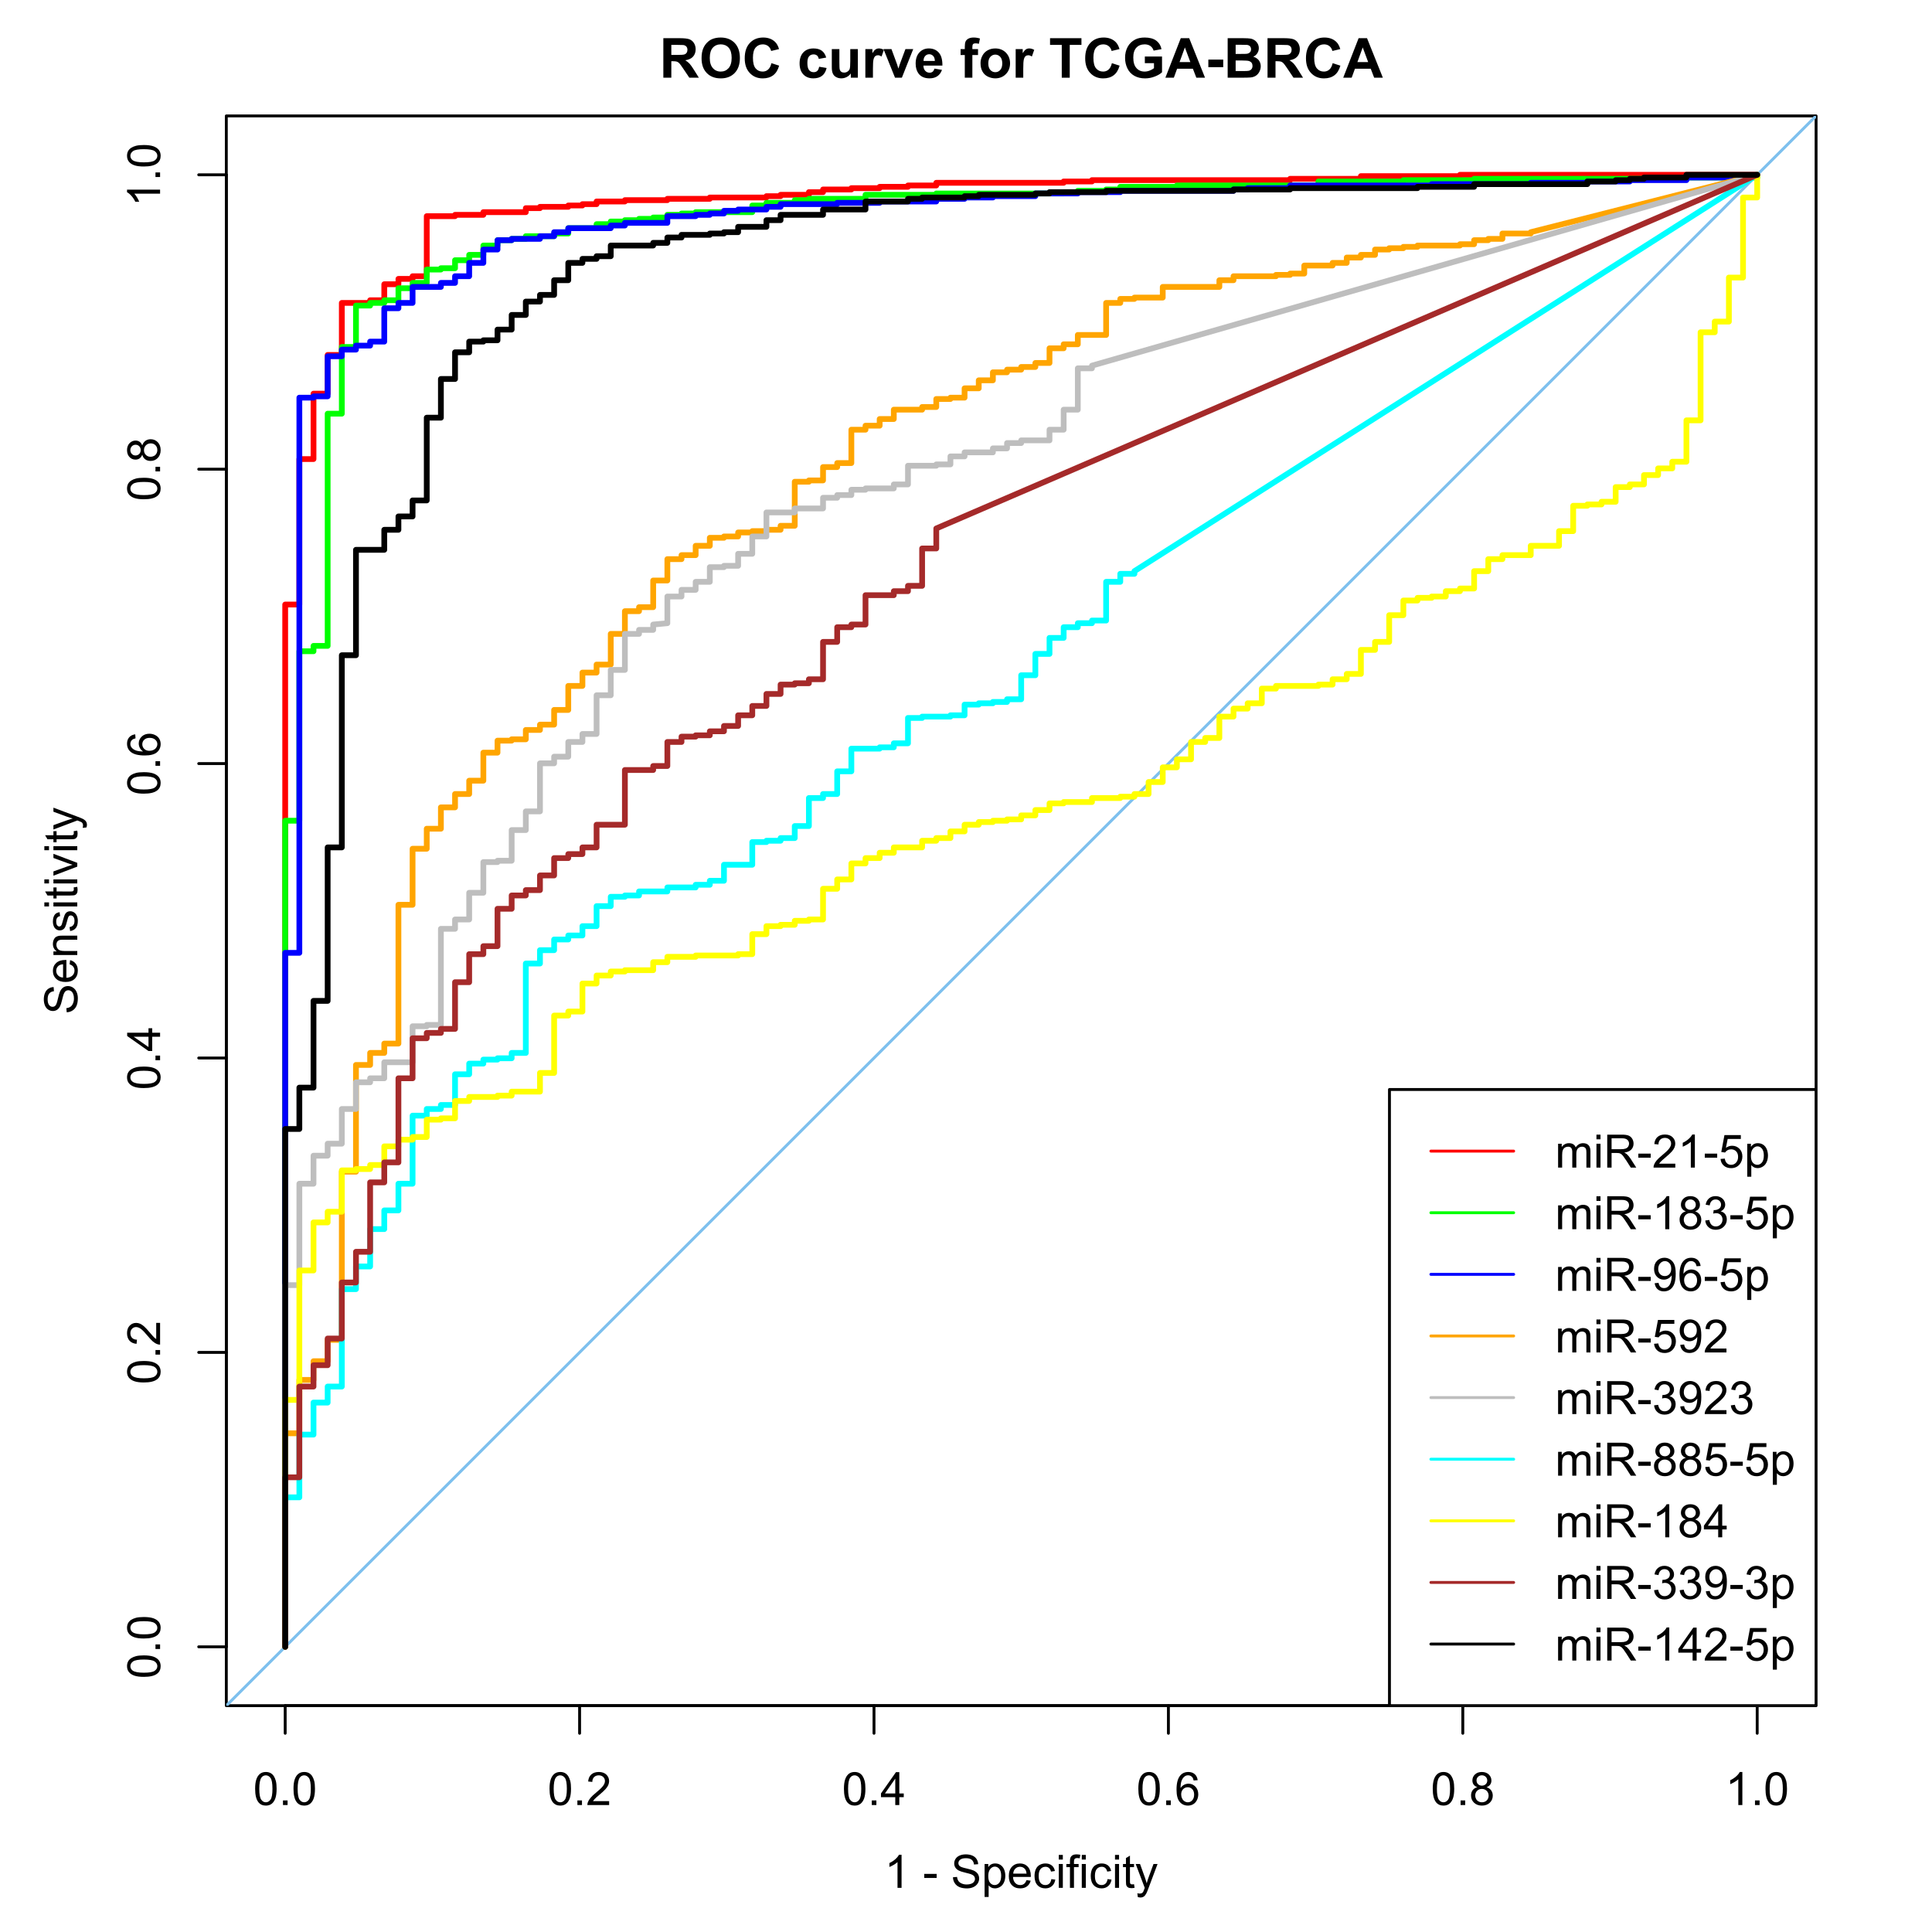 <?xml version="1.0" encoding="UTF-8"?>
<svg xmlns="http://www.w3.org/2000/svg" xmlns:xlink="http://www.w3.org/1999/xlink" width="504pt" height="504pt" viewBox="0 0 504 504" version="1.1">
<defs>
<g>
<symbol overflow="visible" id="glyph0-0">
<path style="stroke:none;" d="M 1.801 0 L 1.801 -9 L 9 -9 L 9 0 Z M 2.023 -0.227 L 8.773 -0.227 L 8.773 -8.773 L 2.023 -8.773 Z M 2.023 -0.227 "/>
</symbol>
<symbol overflow="visible" id="glyph0-1">
<path style="stroke:none;" d="M 1.055 0 L 1.055 -10.309 L 5.434 -10.309 C 6.531 -10.305 7.332 -10.215 7.836 -10.031 C 8.332 -9.844 8.734 -9.512 9.035 -9.043 C 9.332 -8.566 9.48 -8.027 9.484 -7.418 C 9.48 -6.645 9.254 -6.004 8.801 -5.5 C 8.348 -4.996 7.668 -4.68 6.766 -4.551 C 7.211 -4.285 7.582 -3.996 7.875 -3.684 C 8.168 -3.367 8.562 -2.809 9.062 -2.012 L 10.32 0 L 7.832 0 L 6.328 -2.242 C 5.793 -3.043 5.426 -3.547 5.23 -3.758 C 5.031 -3.961 4.824 -4.105 4.605 -4.188 C 4.383 -4.262 4.031 -4.301 3.559 -4.305 L 3.137 -4.305 L 3.137 0 Z M 3.137 -5.949 L 4.676 -5.949 C 5.672 -5.945 6.293 -5.988 6.543 -6.074 C 6.789 -6.156 6.984 -6.301 7.129 -6.512 C 7.266 -6.715 7.336 -6.973 7.34 -7.285 C 7.336 -7.629 7.242 -7.91 7.062 -8.125 C 6.875 -8.336 6.613 -8.469 6.277 -8.527 C 6.105 -8.547 5.602 -8.559 4.762 -8.562 L 3.137 -8.562 Z M 3.137 -5.949 "/>
</symbol>
<symbol overflow="visible" id="glyph0-2">
<path style="stroke:none;" d="M 0.625 -5.09 C 0.621 -6.137 0.777 -7.02 1.098 -7.734 C 1.328 -8.258 1.648 -8.727 2.055 -9.148 C 2.457 -9.562 2.902 -9.871 3.391 -10.074 C 4.027 -10.344 4.766 -10.48 5.609 -10.484 C 7.125 -10.48 8.344 -10.012 9.258 -9.07 C 10.168 -8.125 10.621 -6.812 10.625 -5.141 C 10.621 -3.473 10.168 -2.172 9.266 -1.234 C 8.359 -0.293 7.152 0.176 5.641 0.176 C 4.105 0.176 2.887 -0.289 1.98 -1.227 C 1.074 -2.156 0.621 -3.445 0.625 -5.09 Z M 2.77 -5.16 C 2.766 -3.992 3.035 -3.105 3.578 -2.504 C 4.113 -1.898 4.797 -1.598 5.633 -1.602 C 6.457 -1.598 7.137 -1.898 7.672 -2.496 C 8.203 -3.094 8.473 -3.988 8.473 -5.188 C 8.473 -6.367 8.211 -7.25 7.695 -7.832 C 7.172 -8.41 6.484 -8.699 5.633 -8.703 C 4.77 -8.699 4.078 -8.406 3.555 -7.82 C 3.027 -7.23 2.766 -6.344 2.77 -5.16 Z M 2.77 -5.16 "/>
</symbol>
<symbol overflow="visible" id="glyph0-3">
<path style="stroke:none;" d="M 7.645 -3.789 L 9.66 -3.148 C 9.348 -2.02 8.832 -1.184 8.117 -0.641 C 7.395 -0.094 6.484 0.176 5.379 0.176 C 4.008 0.176 2.883 -0.289 2.004 -1.227 C 1.121 -2.156 0.68 -3.438 0.684 -5.062 C 0.68 -6.777 1.121 -8.109 2.012 -9.059 C 2.895 -10.008 4.059 -10.48 5.504 -10.484 C 6.762 -10.48 7.789 -10.109 8.578 -9.367 C 9.047 -8.922 9.398 -8.289 9.633 -7.469 L 7.574 -6.977 C 7.449 -7.508 7.195 -7.93 6.809 -8.238 C 6.422 -8.547 5.949 -8.699 5.398 -8.703 C 4.633 -8.699 4.016 -8.426 3.539 -7.879 C 3.062 -7.328 2.824 -6.441 2.828 -5.219 C 2.824 -3.91 3.059 -2.98 3.531 -2.43 C 3.996 -1.875 4.605 -1.598 5.359 -1.602 C 5.91 -1.598 6.387 -1.773 6.785 -2.129 C 7.184 -2.477 7.469 -3.031 7.645 -3.789 Z M 7.645 -3.789 "/>
</symbol>
<symbol overflow="visible" id="glyph0-4">
<path style="stroke:none;" d=""/>
</symbol>
<symbol overflow="visible" id="glyph0-5">
<path style="stroke:none;" d="M 7.543 -5.258 L 5.598 -4.906 C 5.527 -5.293 5.379 -5.586 5.148 -5.785 C 4.914 -5.98 4.613 -6.082 4.246 -6.082 C 3.75 -6.082 3.355 -5.91 3.066 -5.57 C 2.77 -5.23 2.625 -4.664 2.629 -3.867 C 2.625 -2.98 2.773 -2.352 3.074 -1.988 C 3.371 -1.621 3.77 -1.441 4.273 -1.441 C 4.645 -1.441 4.953 -1.547 5.195 -1.762 C 5.434 -1.973 5.602 -2.34 5.703 -2.863 L 7.645 -2.531 C 7.438 -1.641 7.051 -0.965 6.48 -0.512 C 5.91 -0.059 5.145 0.164 4.184 0.168 C 3.09 0.164 2.219 -0.176 1.57 -0.863 C 0.922 -1.551 0.598 -2.508 0.598 -3.727 C 0.598 -4.957 0.922 -5.914 1.574 -6.605 C 2.223 -7.289 3.105 -7.633 4.219 -7.637 C 5.125 -7.633 5.848 -7.438 6.387 -7.047 C 6.922 -6.652 7.305 -6.055 7.543 -5.258 Z M 7.543 -5.258 "/>
</symbol>
<symbol overflow="visible" id="glyph0-6">
<path style="stroke:none;" d="M 5.949 0 L 5.949 -1.117 C 5.672 -0.715 5.316 -0.402 4.875 -0.176 C 4.43 0.051 3.961 0.164 3.473 0.168 C 2.969 0.164 2.52 0.059 2.125 -0.16 C 1.723 -0.379 1.434 -0.691 1.258 -1.09 C 1.078 -1.488 0.988 -2.039 0.992 -2.742 L 0.992 -7.469 L 2.969 -7.469 L 2.969 -4.035 C 2.965 -2.984 3 -2.34 3.074 -2.105 C 3.145 -1.863 3.277 -1.676 3.473 -1.543 C 3.664 -1.402 3.906 -1.336 4.203 -1.336 C 4.539 -1.336 4.844 -1.426 5.109 -1.613 C 5.375 -1.793 5.559 -2.023 5.66 -2.301 C 5.758 -2.574 5.805 -3.246 5.809 -4.316 L 5.809 -7.469 L 7.785 -7.469 L 7.785 0 Z M 5.949 0 "/>
</symbol>
<symbol overflow="visible" id="glyph0-7">
<path style="stroke:none;" d="M 2.926 0 L 0.949 0 L 0.949 -7.469 L 2.785 -7.469 L 2.785 -6.406 C 3.094 -6.902 3.375 -7.234 3.629 -7.395 C 3.879 -7.555 4.164 -7.633 4.484 -7.637 C 4.93 -7.633 5.363 -7.508 5.785 -7.262 L 5.176 -5.539 C 4.84 -5.75 4.531 -5.859 4.246 -5.863 C 3.969 -5.859 3.734 -5.781 3.543 -5.633 C 3.348 -5.477 3.195 -5.203 3.09 -4.809 C 2.977 -4.406 2.922 -3.57 2.926 -2.305 Z M 2.926 0 "/>
</symbol>
<symbol overflow="visible" id="glyph0-8">
<path style="stroke:none;" d="M 3.086 0 L 0.078 -7.469 L 2.152 -7.469 L 3.559 -3.656 L 3.965 -2.383 C 4.07 -2.703 4.137 -2.918 4.168 -3.023 C 4.23 -3.234 4.301 -3.445 4.379 -3.656 L 5.801 -7.469 L 7.832 -7.469 L 4.867 0 Z M 3.086 0 "/>
</symbol>
<symbol overflow="visible" id="glyph0-9">
<path style="stroke:none;" d="M 5.359 -2.375 L 7.328 -2.047 C 7.07 -1.32 6.668 -0.773 6.125 -0.398 C 5.578 -0.023 4.898 0.164 4.078 0.168 C 2.777 0.164 1.816 -0.258 1.195 -1.105 C 0.703 -1.781 0.457 -2.637 0.457 -3.676 C 0.457 -4.91 0.777 -5.883 1.426 -6.586 C 2.07 -7.285 2.891 -7.633 3.883 -7.637 C 4.988 -7.633 5.863 -7.266 6.508 -6.535 C 7.148 -5.797 7.457 -4.676 7.434 -3.164 L 2.48 -3.164 C 2.492 -2.578 2.652 -2.121 2.961 -1.797 C 3.262 -1.469 3.641 -1.305 4.098 -1.309 C 4.402 -1.305 4.664 -1.391 4.879 -1.559 C 5.086 -1.727 5.246 -1.996 5.359 -2.375 Z M 5.469 -4.375 C 5.453 -4.941 5.309 -5.375 5.027 -5.676 C 4.746 -5.973 4.402 -6.121 4 -6.125 C 3.566 -6.121 3.211 -5.965 2.934 -5.652 C 2.648 -5.336 2.508 -4.91 2.516 -4.375 Z M 5.469 -4.375 "/>
</symbol>
<symbol overflow="visible" id="glyph0-10">
<path style="stroke:none;" d="M 0.168 -7.469 L 1.266 -7.469 L 1.266 -8.031 C 1.266 -8.656 1.332 -9.125 1.465 -9.434 C 1.598 -9.742 1.844 -9.992 2.203 -10.191 C 2.562 -10.383 3.016 -10.48 3.566 -10.484 C 4.125 -10.48 4.676 -10.398 5.219 -10.23 L 4.949 -8.852 C 4.633 -8.926 4.332 -8.965 4.043 -8.965 C 3.754 -8.965 3.547 -8.895 3.426 -8.762 C 3.301 -8.625 3.238 -8.371 3.242 -7.996 L 3.242 -7.469 L 4.719 -7.469 L 4.719 -5.914 L 3.242 -5.914 L 3.242 0 L 1.266 0 L 1.266 -5.914 L 0.168 -5.914 Z M 0.168 -7.469 "/>
</symbol>
<symbol overflow="visible" id="glyph0-11">
<path style="stroke:none;" d="M 0.578 -3.84 C 0.574 -4.492 0.734 -5.129 1.062 -5.742 C 1.383 -6.355 1.84 -6.824 2.434 -7.148 C 3.023 -7.473 3.688 -7.633 4.422 -7.637 C 5.551 -7.633 6.477 -7.266 7.199 -6.535 C 7.918 -5.797 8.277 -4.871 8.281 -3.754 C 8.277 -2.621 7.914 -1.684 7.188 -0.945 C 6.457 -0.203 5.539 0.164 4.438 0.168 C 3.75 0.164 3.098 0.012 2.477 -0.293 C 1.855 -0.602 1.383 -1.055 1.062 -1.652 C 0.734 -2.25 0.574 -2.977 0.578 -3.84 Z M 2.602 -3.734 C 2.602 -2.988 2.777 -2.422 3.129 -2.031 C 3.48 -1.637 3.914 -1.441 4.43 -1.441 C 4.945 -1.441 5.375 -1.637 5.727 -2.031 C 6.07 -2.422 6.246 -2.992 6.25 -3.746 C 6.246 -4.473 6.07 -5.035 5.727 -5.434 C 5.375 -5.824 4.945 -6.023 4.43 -6.027 C 3.914 -6.023 3.48 -5.824 3.129 -5.434 C 2.777 -5.035 2.602 -4.469 2.602 -3.734 Z M 2.602 -3.734 "/>
</symbol>
<symbol overflow="visible" id="glyph0-12">
<path style="stroke:none;" d="M 3.367 0 L 3.367 -8.562 L 0.309 -8.562 L 0.309 -10.309 L 8.5 -10.309 L 8.5 -8.562 L 5.449 -8.562 L 5.449 0 Z M 3.367 0 "/>
</symbol>
<symbol overflow="visible" id="glyph0-13">
<path style="stroke:none;" d="M 5.844 -3.789 L 5.844 -5.527 L 10.328 -5.527 L 10.328 -1.422 C 9.891 -0.996 9.258 -0.625 8.434 -0.305 C 7.602 0.016 6.766 0.176 5.922 0.176 C 4.84 0.176 3.898 -0.047 3.102 -0.5 C 2.297 -0.949 1.695 -1.598 1.293 -2.441 C 0.887 -3.281 0.684 -4.195 0.688 -5.188 C 0.684 -6.258 0.91 -7.215 1.363 -8.051 C 1.812 -8.883 2.473 -9.52 3.34 -9.969 C 4 -10.309 4.82 -10.48 5.809 -10.484 C 7.082 -10.48 8.082 -10.215 8.805 -9.68 C 9.523 -9.141 9.988 -8.398 10.195 -7.453 L 8.129 -7.066 C 7.98 -7.57 7.707 -7.969 7.309 -8.262 C 6.902 -8.555 6.402 -8.699 5.809 -8.703 C 4.895 -8.699 4.172 -8.414 3.637 -7.84 C 3.098 -7.262 2.828 -6.406 2.832 -5.273 C 2.828 -4.047 3.102 -3.129 3.648 -2.52 C 4.191 -1.906 4.902 -1.598 5.785 -1.602 C 6.219 -1.598 6.656 -1.684 7.098 -1.859 C 7.531 -2.027 7.91 -2.234 8.227 -2.48 L 8.227 -3.789 Z M 5.844 -3.789 "/>
</symbol>
<symbol overflow="visible" id="glyph0-14">
<path style="stroke:none;" d="M 10.344 0 L 8.078 0 L 7.18 -2.34 L 3.059 -2.34 L 2.207 0 L 0 0 L 4.016 -10.309 L 6.215 -10.309 Z M 6.512 -4.078 L 5.09 -7.902 L 3.699 -4.078 Z M 6.512 -4.078 "/>
</symbol>
<symbol overflow="visible" id="glyph0-15">
<path style="stroke:none;" d="M 0.809 -2.75 L 0.809 -4.727 L 4.691 -4.727 L 4.691 -2.75 Z M 0.809 -2.75 "/>
</symbol>
<symbol overflow="visible" id="glyph0-16">
<path style="stroke:none;" d="M 1.055 -10.309 L 5.176 -10.309 C 5.988 -10.305 6.598 -10.273 7 -10.207 C 7.398 -10.137 7.758 -9.992 8.074 -9.781 C 8.391 -9.562 8.652 -9.277 8.867 -8.918 C 9.074 -8.559 9.18 -8.156 9.184 -7.715 C 9.18 -7.227 9.051 -6.781 8.793 -6.383 C 8.531 -5.977 8.18 -5.676 7.734 -5.477 C 8.359 -5.293 8.84 -4.98 9.18 -4.543 C 9.516 -4.098 9.684 -3.582 9.688 -2.988 C 9.684 -2.52 9.574 -2.062 9.359 -1.621 C 9.141 -1.176 8.844 -0.82 8.469 -0.559 C 8.086 -0.289 7.621 -0.129 7.074 -0.07 C 6.723 -0.031 5.887 -0.008 4.562 0 L 1.055 0 Z M 3.137 -8.594 L 3.137 -6.207 L 4.5 -6.207 C 5.309 -6.203 5.812 -6.215 6.012 -6.242 C 6.367 -6.281 6.645 -6.406 6.852 -6.613 C 7.051 -6.812 7.152 -7.082 7.156 -7.418 C 7.152 -7.734 7.066 -7.992 6.891 -8.191 C 6.715 -8.391 6.453 -8.512 6.109 -8.559 C 5.902 -8.578 5.309 -8.59 4.332 -8.594 Z M 3.137 -4.492 L 3.137 -1.738 L 5.062 -1.738 C 5.812 -1.734 6.285 -1.754 6.488 -1.801 C 6.793 -1.852 7.047 -1.988 7.246 -2.211 C 7.438 -2.426 7.535 -2.719 7.539 -3.086 C 7.535 -3.395 7.461 -3.656 7.312 -3.875 C 7.16 -4.086 6.941 -4.242 6.66 -4.344 C 6.375 -4.438 5.762 -4.488 4.816 -4.492 Z M 3.137 -4.492 "/>
</symbol>
<symbol overflow="visible" id="glyph1-0">
<path style="stroke:none;" d="M 1.5 0 L 1.5 -7.5 L 7.5 -7.5 L 7.5 0 Z M 1.688 -0.188 L 7.312 -0.188 L 7.312 -7.312 L 1.688 -7.312 Z M 1.688 -0.188 "/>
</symbol>
<symbol overflow="visible" id="glyph1-1">
<path style="stroke:none;" d="M 4.469 0 L 3.414 0 L 3.414 -6.719 C 3.16 -6.477 2.828 -6.234 2.414 -5.996 C 2 -5.75 1.629 -5.57 1.305 -5.449 L 1.305 -6.469 C 1.895 -6.742 2.41 -7.078 2.852 -7.477 C 3.293 -7.871 3.605 -8.254 3.789 -8.625 L 4.469 -8.625 Z M 4.469 0 "/>
</symbol>
<symbol overflow="visible" id="glyph1-2">
<path style="stroke:none;" d=""/>
</symbol>
<symbol overflow="visible" id="glyph1-3">
<path style="stroke:none;" d="M 0.383 -2.578 L 0.383 -3.641 L 3.621 -3.641 L 3.621 -2.578 Z M 0.383 -2.578 "/>
</symbol>
<symbol overflow="visible" id="glyph1-4">
<path style="stroke:none;" d="M 0.539 -2.758 L 1.609 -2.852 C 1.66 -2.422 1.777 -2.07 1.965 -1.797 C 2.145 -1.52 2.434 -1.297 2.828 -1.129 C 3.215 -0.957 3.656 -0.871 4.148 -0.875 C 4.578 -0.871 4.961 -0.938 5.297 -1.066 C 5.629 -1.191 5.875 -1.367 6.039 -1.594 C 6.199 -1.82 6.281 -2.066 6.281 -2.332 C 6.281 -2.598 6.203 -2.832 6.047 -3.035 C 5.891 -3.238 5.633 -3.406 5.273 -3.547 C 5.043 -3.633 4.531 -3.773 3.746 -3.965 C 2.953 -4.152 2.402 -4.332 2.086 -4.5 C 1.672 -4.711 1.363 -4.977 1.168 -5.297 C 0.965 -5.617 0.867 -5.973 0.867 -6.367 C 0.867 -6.801 0.988 -7.207 1.234 -7.582 C 1.48 -7.957 1.84 -8.242 2.312 -8.441 C 2.785 -8.633 3.312 -8.73 3.891 -8.734 C 4.523 -8.73 5.082 -8.629 5.574 -8.426 C 6.059 -8.223 6.434 -7.922 6.695 -7.523 C 6.957 -7.125 7.098 -6.672 7.117 -6.172 L 6.031 -6.086 C 5.969 -6.629 5.77 -7.039 5.434 -7.316 C 5.094 -7.594 4.598 -7.734 3.938 -7.734 C 3.25 -7.734 2.746 -7.605 2.434 -7.355 C 2.113 -7.098 1.957 -6.797 1.961 -6.445 C 1.957 -6.137 2.07 -5.883 2.297 -5.684 C 2.516 -5.48 3.086 -5.273 4.012 -5.07 C 4.934 -4.859 5.566 -4.68 5.914 -4.523 C 6.41 -4.293 6.781 -4 7.02 -3.648 C 7.254 -3.293 7.371 -2.887 7.375 -2.426 C 7.371 -1.969 7.242 -1.535 6.984 -1.133 C 6.723 -0.727 6.344 -0.414 5.855 -0.188 C 5.363 0.035 4.812 0.145 4.203 0.148 C 3.422 0.145 2.77 0.035 2.246 -0.191 C 1.719 -0.414 1.309 -0.754 1.012 -1.215 C 0.711 -1.668 0.555 -2.184 0.539 -2.758 Z M 0.539 -2.758 "/>
</symbol>
<symbol overflow="visible" id="glyph1-5">
<path style="stroke:none;" d="M 0.789 2.383 L 0.789 -6.223 L 1.75 -6.223 L 1.75 -5.414 C 1.977 -5.73 2.234 -5.965 2.52 -6.125 C 2.801 -6.281 3.145 -6.363 3.555 -6.363 C 4.082 -6.363 4.551 -6.227 4.961 -5.953 C 5.363 -5.68 5.672 -5.293 5.883 -4.793 C 6.09 -4.293 6.191 -3.746 6.195 -3.156 C 6.191 -2.52 6.078 -1.945 5.852 -1.438 C 5.621 -0.922 5.289 -0.531 4.855 -0.266 C 4.418 0.008 3.961 0.141 3.48 0.141 C 3.129 0.141 2.812 0.066 2.535 -0.082 C 2.254 -0.23 2.023 -0.418 1.844 -0.645 L 1.844 2.383 Z M 1.746 -3.078 C 1.746 -2.273 1.906 -1.684 2.23 -1.301 C 2.555 -0.918 2.949 -0.727 3.41 -0.727 C 3.879 -0.727 4.277 -0.922 4.613 -1.32 C 4.945 -1.711 5.113 -2.328 5.117 -3.164 C 5.113 -3.953 4.949 -4.547 4.625 -4.945 C 4.297 -5.34 3.91 -5.535 3.457 -5.539 C 3.004 -5.535 2.605 -5.324 2.262 -4.906 C 1.918 -4.484 1.746 -3.875 1.746 -3.078 Z M 1.746 -3.078 "/>
</symbol>
<symbol overflow="visible" id="glyph1-6">
<path style="stroke:none;" d="M 5.051 -2.004 L 6.141 -1.867 C 5.969 -1.23 5.648 -0.738 5.184 -0.387 C 4.719 -0.035 4.125 0.141 3.406 0.141 C 2.492 0.141 1.77 -0.137 1.238 -0.699 C 0.699 -1.254 0.434 -2.043 0.438 -3.059 C 0.434 -4.105 0.703 -4.918 1.246 -5.496 C 1.781 -6.074 2.48 -6.363 3.344 -6.363 C 4.176 -6.363 4.855 -6.078 5.383 -5.512 C 5.91 -4.945 6.176 -4.148 6.176 -3.125 C 6.176 -3.059 6.172 -2.965 6.172 -2.844 L 1.531 -2.844 C 1.562 -2.156 1.758 -1.633 2.109 -1.27 C 2.457 -0.906 2.891 -0.727 3.41 -0.727 C 3.797 -0.727 4.125 -0.828 4.402 -1.031 C 4.672 -1.234 4.891 -1.559 5.051 -2.004 Z M 1.586 -3.711 L 5.062 -3.711 C 5.016 -4.227 4.883 -4.621 4.664 -4.887 C 4.328 -5.293 3.891 -5.496 3.359 -5.496 C 2.871 -5.496 2.465 -5.332 2.137 -5.008 C 1.805 -4.684 1.621 -4.25 1.586 -3.711 Z M 1.586 -3.711 "/>
</symbol>
<symbol overflow="visible" id="glyph1-7">
<path style="stroke:none;" d="M 4.852 -2.281 L 5.891 -2.145 C 5.773 -1.426 5.484 -0.863 5.02 -0.465 C 4.551 -0.059 3.977 0.141 3.297 0.141 C 2.445 0.141 1.762 -0.137 1.246 -0.695 C 0.727 -1.25 0.469 -2.047 0.469 -3.086 C 0.469 -3.754 0.578 -4.344 0.801 -4.852 C 1.023 -5.355 1.363 -5.73 1.816 -5.984 C 2.27 -6.234 2.766 -6.363 3.305 -6.363 C 3.98 -6.363 4.531 -6.191 4.965 -5.848 C 5.391 -5.504 5.668 -5.02 5.789 -4.395 L 4.766 -4.234 C 4.664 -4.652 4.492 -4.969 4.246 -5.18 C 3.996 -5.391 3.695 -5.496 3.344 -5.496 C 2.809 -5.496 2.379 -5.305 2.051 -4.922 C 1.719 -4.539 1.551 -3.938 1.555 -3.117 C 1.551 -2.281 1.711 -1.672 2.035 -1.293 C 2.352 -0.914 2.77 -0.727 3.289 -0.727 C 3.695 -0.727 4.043 -0.852 4.324 -1.105 C 4.602 -1.359 4.777 -1.75 4.852 -2.281 Z M 4.852 -2.281 "/>
</symbol>
<symbol overflow="visible" id="glyph1-8">
<path style="stroke:none;" d="M 0.797 -7.375 L 0.797 -8.59 L 1.852 -8.59 L 1.852 -7.375 Z M 0.797 0 L 0.797 -6.223 L 1.852 -6.223 L 1.852 0 Z M 0.797 0 "/>
</symbol>
<symbol overflow="visible" id="glyph1-9">
<path style="stroke:none;" d="M 1.043 0 L 1.043 -5.402 L 0.109 -5.402 L 0.109 -6.223 L 1.043 -6.223 L 1.043 -6.883 C 1.043 -7.301 1.078 -7.613 1.156 -7.816 C 1.25 -8.09 1.43 -8.309 1.688 -8.48 C 1.945 -8.645 2.305 -8.73 2.766 -8.734 C 3.062 -8.73 3.391 -8.695 3.75 -8.633 L 3.594 -7.711 C 3.371 -7.75 3.164 -7.77 2.969 -7.77 C 2.648 -7.77 2.422 -7.699 2.293 -7.562 C 2.156 -7.426 2.09 -7.172 2.094 -6.797 L 2.094 -6.223 L 3.305 -6.223 L 3.305 -5.402 L 2.094 -5.402 L 2.094 0 Z M 1.043 0 "/>
</symbol>
<symbol overflow="visible" id="glyph1-10">
<path style="stroke:none;" d="M 3.094 -0.945 L 3.246 -0.012 C 2.949 0.051 2.684 0.082 2.449 0.082 C 2.066 0.082 1.77 0.023 1.559 -0.098 C 1.348 -0.219 1.199 -0.379 1.113 -0.578 C 1.027 -0.773 0.984 -1.188 0.984 -1.82 L 0.984 -5.402 L 0.211 -5.402 L 0.211 -6.223 L 0.984 -6.223 L 0.984 -7.766 L 2.031 -8.398 L 2.031 -6.223 L 3.094 -6.223 L 3.094 -5.402 L 2.031 -5.402 L 2.031 -1.766 C 2.027 -1.461 2.047 -1.27 2.086 -1.184 C 2.125 -1.098 2.184 -1.027 2.27 -0.977 C 2.352 -0.926 2.473 -0.902 2.633 -0.902 C 2.742 -0.902 2.898 -0.914 3.094 -0.945 Z M 3.094 -0.945 "/>
</symbol>
<symbol overflow="visible" id="glyph1-11">
<path style="stroke:none;" d="M 0.742 2.398 L 0.625 1.406 C 0.855 1.469 1.059 1.5 1.23 1.5 C 1.465 1.5 1.652 1.461 1.793 1.383 C 1.934 1.305 2.047 1.195 2.141 1.055 C 2.203 0.949 2.312 0.688 2.461 0.27 C 2.48 0.207 2.512 0.121 2.555 0.012 L 0.195 -6.223 L 1.328 -6.223 L 2.625 -2.617 C 2.789 -2.16 2.938 -1.68 3.078 -1.18 C 3.195 -1.66 3.34 -2.133 3.508 -2.594 L 4.84 -6.223 L 5.895 -6.223 L 3.527 0.105 C 3.273 0.789 3.074 1.258 2.938 1.516 C 2.746 1.863 2.531 2.117 2.293 2.281 C 2.047 2.438 1.758 2.52 1.422 2.523 C 1.215 2.52 0.988 2.477 0.742 2.398 Z M 0.742 2.398 "/>
</symbol>
<symbol overflow="visible" id="glyph1-12">
<path style="stroke:none;" d="M 0.5 -4.234 C 0.496 -5.246 0.602 -6.062 0.812 -6.688 C 1.02 -7.305 1.328 -7.785 1.742 -8.121 C 2.148 -8.457 2.668 -8.625 3.297 -8.625 C 3.758 -8.625 4.164 -8.531 4.512 -8.348 C 4.855 -8.16 5.141 -7.891 5.371 -7.543 C 5.594 -7.191 5.773 -6.766 5.906 -6.266 C 6.035 -5.762 6.098 -5.086 6.102 -4.234 C 6.098 -3.227 5.996 -2.414 5.789 -1.797 C 5.578 -1.176 5.266 -0.695 4.859 -0.359 C 4.445 -0.02 3.926 0.145 3.297 0.148 C 2.465 0.145 1.816 -0.148 1.348 -0.742 C 0.781 -1.457 0.496 -2.621 0.5 -4.234 Z M 1.582 -4.234 C 1.582 -2.824 1.746 -1.887 2.074 -1.418 C 2.402 -0.949 2.809 -0.715 3.297 -0.719 C 3.777 -0.715 4.184 -0.949 4.52 -1.422 C 4.848 -1.887 5.016 -2.824 5.016 -4.234 C 5.016 -5.648 4.848 -6.59 4.52 -7.055 C 4.184 -7.516 3.773 -7.746 3.289 -7.75 C 2.801 -7.746 2.414 -7.543 2.125 -7.137 C 1.762 -6.613 1.582 -5.645 1.582 -4.234 Z M 1.582 -4.234 "/>
</symbol>
<symbol overflow="visible" id="glyph1-13">
<path style="stroke:none;" d="M 1.09 0 L 1.09 -1.203 L 2.289 -1.203 L 2.289 0 Z M 1.09 0 "/>
</symbol>
<symbol overflow="visible" id="glyph1-14">
<path style="stroke:none;" d="M 6.039 -1.016 L 6.039 0 L 0.363 0 C 0.355 -0.254 0.395 -0.496 0.484 -0.734 C 0.629 -1.117 0.859 -1.5 1.18 -1.875 C 1.492 -2.25 1.953 -2.684 2.562 -3.176 C 3.492 -3.941 4.125 -4.547 4.453 -4.992 C 4.781 -5.438 4.945 -5.859 4.945 -6.266 C 4.945 -6.68 4.793 -7.031 4.496 -7.32 C 4.191 -7.602 3.805 -7.746 3.328 -7.75 C 2.82 -7.746 2.414 -7.594 2.109 -7.293 C 1.805 -6.984 1.648 -6.562 1.648 -6.031 L 0.562 -6.141 C 0.633 -6.945 0.91 -7.559 1.398 -7.988 C 1.879 -8.41 2.531 -8.625 3.352 -8.625 C 4.172 -8.625 4.824 -8.395 5.309 -7.938 C 5.789 -7.48 6.027 -6.914 6.031 -6.242 C 6.027 -5.895 5.957 -5.559 5.82 -5.227 C 5.676 -4.891 5.441 -4.539 5.117 -4.176 C 4.789 -3.805 4.25 -3.301 3.492 -2.664 C 2.859 -2.129 2.453 -1.77 2.273 -1.582 C 2.094 -1.395 1.945 -1.203 1.828 -1.016 Z M 6.039 -1.016 "/>
</symbol>
<symbol overflow="visible" id="glyph1-15">
<path style="stroke:none;" d="M 3.879 0 L 3.879 -2.055 L 0.152 -2.055 L 0.152 -3.023 L 4.07 -8.59 L 4.934 -8.59 L 4.934 -3.023 L 6.094 -3.023 L 6.094 -2.055 L 4.934 -2.055 L 4.934 0 Z M 3.879 -3.023 L 3.879 -6.898 L 1.188 -3.023 Z M 3.879 -3.023 "/>
</symbol>
<symbol overflow="visible" id="glyph1-16">
<path style="stroke:none;" d="M 5.969 -6.484 L 4.922 -6.406 C 4.828 -6.812 4.695 -7.113 4.523 -7.305 C 4.234 -7.605 3.883 -7.758 3.469 -7.758 C 3.133 -7.758 2.836 -7.664 2.586 -7.477 C 2.25 -7.234 1.988 -6.879 1.797 -6.414 C 1.605 -5.949 1.508 -5.289 1.5 -4.43 C 1.754 -4.812 2.062 -5.098 2.434 -5.289 C 2.797 -5.473 3.184 -5.566 3.586 -5.57 C 4.289 -5.566 4.887 -5.309 5.383 -4.793 C 5.875 -4.277 6.121 -3.609 6.125 -2.789 C 6.121 -2.25 6.004 -1.746 5.773 -1.285 C 5.539 -0.82 5.223 -0.469 4.816 -0.223 C 4.41 0.023 3.949 0.145 3.434 0.148 C 2.555 0.145 1.836 -0.176 1.285 -0.82 C 0.727 -1.469 0.449 -2.535 0.453 -4.02 C 0.449 -5.676 0.758 -6.883 1.371 -7.641 C 1.902 -8.297 2.621 -8.625 3.531 -8.625 C 4.207 -8.625 4.762 -8.434 5.195 -8.055 C 5.625 -7.676 5.883 -7.152 5.969 -6.484 Z M 1.664 -2.781 C 1.664 -2.418 1.738 -2.07 1.895 -1.738 C 2.043 -1.406 2.262 -1.152 2.543 -0.98 C 2.82 -0.801 3.109 -0.715 3.414 -0.719 C 3.859 -0.715 4.242 -0.895 4.566 -1.258 C 4.883 -1.613 5.043 -2.102 5.047 -2.727 C 5.043 -3.316 4.887 -3.785 4.57 -4.129 C 4.25 -4.469 3.852 -4.641 3.375 -4.641 C 2.898 -4.641 2.492 -4.469 2.16 -4.129 C 1.828 -3.785 1.664 -3.336 1.664 -2.781 Z M 1.664 -2.781 "/>
</symbol>
<symbol overflow="visible" id="glyph1-17">
<path style="stroke:none;" d="M 2.121 -4.656 C 1.684 -4.816 1.359 -5.047 1.148 -5.344 C 0.938 -5.641 0.832 -5.996 0.832 -6.41 C 0.832 -7.035 1.055 -7.559 1.504 -7.984 C 1.953 -8.41 2.551 -8.625 3.297 -8.625 C 4.043 -8.625 4.648 -8.406 5.109 -7.973 C 5.566 -7.535 5.793 -7.004 5.797 -6.383 C 5.793 -5.977 5.688 -5.629 5.48 -5.34 C 5.27 -5.043 4.953 -4.816 4.531 -4.656 C 5.055 -4.48 5.457 -4.203 5.734 -3.824 C 6.008 -3.438 6.145 -2.98 6.148 -2.453 C 6.145 -1.715 5.887 -1.098 5.367 -0.602 C 4.844 -0.102 4.16 0.145 3.316 0.148 C 2.469 0.145 1.785 -0.102 1.266 -0.605 C 0.742 -1.105 0.48 -1.734 0.484 -2.484 C 0.48 -3.039 0.621 -3.504 0.91 -3.887 C 1.191 -4.262 1.598 -4.52 2.121 -4.656 Z M 1.91 -6.445 C 1.91 -6.039 2.039 -5.707 2.301 -5.449 C 2.562 -5.191 2.902 -5.062 3.32 -5.062 C 3.723 -5.062 4.055 -5.188 4.32 -5.445 C 4.578 -5.695 4.711 -6.012 4.711 -6.387 C 4.711 -6.773 4.574 -7.098 4.309 -7.363 C 4.035 -7.625 3.703 -7.758 3.312 -7.758 C 2.906 -7.758 2.574 -7.629 2.309 -7.371 C 2.043 -7.113 1.91 -6.805 1.91 -6.445 Z M 1.57 -2.477 C 1.57 -2.176 1.641 -1.887 1.785 -1.605 C 1.926 -1.324 2.137 -1.105 2.422 -0.949 C 2.699 -0.793 3.004 -0.715 3.328 -0.719 C 3.832 -0.715 4.246 -0.879 4.578 -1.207 C 4.902 -1.531 5.066 -1.941 5.07 -2.445 C 5.066 -2.945 4.898 -3.367 4.562 -3.703 C 4.223 -4.035 3.801 -4.199 3.293 -4.203 C 2.793 -4.199 2.379 -4.035 2.059 -3.711 C 1.73 -3.379 1.57 -2.969 1.57 -2.477 Z M 1.57 -2.477 "/>
</symbol>
<symbol overflow="visible" id="glyph1-18">
<path style="stroke:none;" d="M 0.789 0 L 0.789 -6.223 L 1.734 -6.223 L 1.734 -5.352 C 1.93 -5.648 2.188 -5.895 2.512 -6.082 C 2.836 -6.27 3.207 -6.363 3.621 -6.363 C 4.082 -6.363 4.457 -6.266 4.754 -6.074 C 5.043 -5.883 5.254 -5.617 5.379 -5.273 C 5.871 -6 6.512 -6.363 7.301 -6.363 C 7.918 -6.363 8.391 -6.191 8.723 -5.848 C 9.055 -5.504 9.223 -4.977 9.223 -4.273 L 9.223 0 L 8.172 0 L 8.172 -3.922 C 8.168 -4.34 8.133 -4.645 8.07 -4.832 C 8 -5.016 7.879 -5.164 7.699 -5.277 C 7.52 -5.391 7.309 -5.449 7.066 -5.449 C 6.629 -5.449 6.266 -5.301 5.977 -5.012 C 5.688 -4.719 5.543 -4.254 5.543 -3.617 L 5.543 0 L 4.488 0 L 4.488 -4.043 C 4.488 -4.512 4.402 -4.863 4.23 -5.098 C 4.059 -5.332 3.777 -5.449 3.387 -5.449 C 3.09 -5.449 2.812 -5.371 2.562 -5.215 C 2.309 -5.059 2.129 -4.828 2.016 -4.527 C 1.898 -4.227 1.84 -3.793 1.844 -3.227 L 1.844 0 Z M 0.789 0 "/>
</symbol>
<symbol overflow="visible" id="glyph1-19">
<path style="stroke:none;" d="M 0.945 0 L 0.945 -8.59 L 4.75 -8.59 C 5.512 -8.59 6.094 -8.512 6.496 -8.355 C 6.891 -8.199 7.211 -7.926 7.453 -7.539 C 7.691 -7.145 7.809 -6.715 7.812 -6.246 C 7.809 -5.637 7.613 -5.121 7.219 -4.703 C 6.82 -4.285 6.211 -4.02 5.391 -3.906 C 5.691 -3.762 5.918 -3.621 6.078 -3.48 C 6.406 -3.176 6.723 -2.793 7.02 -2.336 L 8.516 0 L 7.086 0 L 5.945 -1.789 C 5.613 -2.301 5.34 -2.695 5.125 -2.973 C 4.91 -3.242 4.719 -3.434 4.551 -3.547 C 4.379 -3.652 4.207 -3.73 4.031 -3.773 C 3.898 -3.797 3.688 -3.809 3.398 -3.812 L 2.078 -3.812 L 2.078 0 Z M 2.078 -4.797 L 4.523 -4.797 C 5.043 -4.793 5.449 -4.848 5.742 -4.957 C 6.031 -5.066 6.254 -5.238 6.41 -5.473 C 6.562 -5.707 6.637 -5.965 6.641 -6.246 C 6.637 -6.652 6.488 -6.984 6.195 -7.246 C 5.898 -7.508 5.434 -7.641 4.797 -7.641 L 2.078 -7.641 Z M 2.078 -4.797 "/>
</symbol>
<symbol overflow="visible" id="glyph1-20">
<path style="stroke:none;" d="M 0.5 -2.25 L 1.605 -2.344 C 1.684 -1.805 1.871 -1.398 2.176 -1.125 C 2.473 -0.852 2.836 -0.715 3.258 -0.719 C 3.766 -0.715 4.195 -0.906 4.547 -1.293 C 4.898 -1.672 5.074 -2.18 5.074 -2.82 C 5.074 -3.414 4.902 -3.891 4.566 -4.242 C 4.227 -4.59 3.785 -4.762 3.242 -4.766 C 2.898 -4.762 2.594 -4.684 2.32 -4.531 C 2.047 -4.375 1.832 -4.176 1.676 -3.93 L 0.688 -4.062 L 1.516 -8.473 L 5.789 -8.473 L 5.789 -7.465 L 2.359 -7.465 L 1.898 -5.156 C 2.414 -5.516 2.953 -5.695 3.523 -5.695 C 4.27 -5.695 4.902 -5.434 5.422 -4.914 C 5.934 -4.395 6.191 -3.727 6.195 -2.914 C 6.191 -2.133 5.965 -1.461 5.516 -0.898 C 4.961 -0.199 4.211 0.145 3.258 0.148 C 2.477 0.145 1.836 -0.07 1.344 -0.508 C 0.844 -0.941 0.562 -1.523 0.5 -2.25 Z M 0.5 -2.25 "/>
</symbol>
<symbol overflow="visible" id="glyph1-21">
<path style="stroke:none;" d="M 0.504 -2.266 L 1.559 -2.406 C 1.68 -1.809 1.883 -1.379 2.176 -1.113 C 2.465 -0.848 2.82 -0.715 3.242 -0.719 C 3.734 -0.715 4.152 -0.887 4.496 -1.234 C 4.832 -1.574 5.004 -2 5.008 -2.516 C 5.004 -2.996 4.848 -3.395 4.535 -3.711 C 4.219 -4.023 3.816 -4.184 3.328 -4.184 C 3.129 -4.184 2.879 -4.145 2.586 -4.066 L 2.703 -4.992 C 2.766 -4.984 2.824 -4.98 2.871 -4.98 C 3.32 -4.98 3.723 -5.098 4.086 -5.332 C 4.441 -5.566 4.621 -5.926 4.625 -6.414 C 4.621 -6.801 4.492 -7.121 4.23 -7.375 C 3.965 -7.629 3.625 -7.758 3.219 -7.758 C 2.805 -7.758 2.465 -7.629 2.191 -7.371 C 1.918 -7.113 1.742 -6.727 1.664 -6.211 L 0.609 -6.398 C 0.738 -7.105 1.031 -7.652 1.488 -8.043 C 1.941 -8.43 2.508 -8.625 3.195 -8.625 C 3.66 -8.625 4.094 -8.523 4.488 -8.324 C 4.879 -8.121 5.18 -7.848 5.391 -7.5 C 5.602 -7.148 5.707 -6.777 5.707 -6.391 C 5.707 -6.02 5.605 -5.684 5.406 -5.379 C 5.207 -5.074 4.914 -4.832 4.523 -4.652 C 5.031 -4.535 5.426 -4.289 5.707 -3.922 C 5.988 -3.547 6.129 -3.086 6.129 -2.539 C 6.129 -1.785 5.855 -1.148 5.309 -0.629 C 4.762 -0.105 4.07 0.152 3.234 0.152 C 2.477 0.152 1.848 -0.07 1.355 -0.52 C 0.855 -0.969 0.574 -1.551 0.504 -2.266 Z M 0.504 -2.266 "/>
</symbol>
<symbol overflow="visible" id="glyph1-22">
<path style="stroke:none;" d="M 0.656 -1.984 L 1.672 -2.078 C 1.75 -1.602 1.914 -1.258 2.16 -1.043 C 2.398 -0.824 2.711 -0.715 3.094 -0.719 C 3.414 -0.715 3.695 -0.789 3.945 -0.941 C 4.188 -1.086 4.391 -1.285 4.547 -1.535 C 4.703 -1.785 4.832 -2.121 4.938 -2.543 C 5.043 -2.965 5.098 -3.395 5.098 -3.832 C 5.098 -3.879 5.094 -3.949 5.094 -4.043 C 4.875 -3.707 4.586 -3.434 4.227 -3.227 C 3.859 -3.016 3.465 -2.91 3.039 -2.914 C 2.328 -2.91 1.727 -3.168 1.238 -3.688 C 0.742 -4.199 0.496 -4.879 0.5 -5.727 C 0.496 -6.594 0.754 -7.297 1.27 -7.828 C 1.781 -8.359 2.426 -8.625 3.199 -8.625 C 3.758 -8.625 4.266 -8.473 4.73 -8.172 C 5.191 -7.871 5.543 -7.441 5.785 -6.887 C 6.023 -6.328 6.145 -5.523 6.148 -4.469 C 6.145 -3.371 6.027 -2.496 5.789 -1.848 C 5.547 -1.195 5.191 -0.703 4.723 -0.363 C 4.254 -0.023 3.703 0.145 3.07 0.148 C 2.398 0.145 1.848 -0.039 1.422 -0.41 C 0.996 -0.785 0.742 -1.309 0.656 -1.984 Z M 4.977 -5.777 C 4.973 -6.383 4.812 -6.863 4.492 -7.219 C 4.168 -7.57 3.781 -7.746 3.328 -7.75 C 2.859 -7.746 2.449 -7.555 2.102 -7.176 C 1.754 -6.789 1.582 -6.293 1.582 -5.688 C 1.582 -5.137 1.746 -4.691 2.074 -4.355 C 2.402 -4.012 2.809 -3.844 3.297 -3.844 C 3.785 -3.844 4.188 -4.012 4.504 -4.355 C 4.816 -4.691 4.973 -5.168 4.977 -5.777 Z M 4.977 -5.777 "/>
</symbol>
<symbol overflow="visible" id="glyph2-0">
<path style="stroke:none;" d="M 0 -1.5 L -7.5 -1.5 L -7.5 -7.5 L 0 -7.5 Z M -0.188 -1.688 L -0.188 -7.312 L -7.312 -7.312 L -7.312 -1.688 Z M -0.188 -1.688 "/>
</symbol>
<symbol overflow="visible" id="glyph2-1">
<path style="stroke:none;" d="M -2.758 -0.539 L -2.852 -1.613 C -2.422 -1.66 -2.07 -1.777 -1.797 -1.965 C -1.52 -2.145 -1.297 -2.434 -1.125 -2.828 C -0.953 -3.215 -0.867 -3.656 -0.871 -4.148 C -0.867 -4.578 -0.93 -4.961 -1.062 -5.297 C -1.188 -5.629 -1.367 -5.875 -1.594 -6.039 C -1.82 -6.199 -2.066 -6.281 -2.332 -6.281 C -2.598 -6.281 -2.832 -6.203 -3.035 -6.047 C -3.238 -5.891 -3.406 -5.633 -3.543 -5.273 C -3.633 -5.043 -3.773 -4.531 -3.965 -3.746 C -4.152 -2.953 -4.332 -2.402 -4.5 -2.086 C -4.711 -1.676 -4.977 -1.367 -5.297 -1.168 C -5.617 -0.965 -5.973 -0.867 -6.367 -0.867 C -6.801 -0.867 -7.207 -0.988 -7.582 -1.234 C -7.957 -1.48 -8.242 -1.84 -8.441 -2.312 C -8.633 -2.785 -8.73 -3.312 -8.734 -3.891 C -8.73 -4.527 -8.629 -5.086 -8.426 -5.574 C -8.223 -6.059 -7.922 -6.434 -7.523 -6.695 C -7.125 -6.957 -6.672 -7.098 -6.172 -7.117 L -6.086 -6.031 C -6.629 -5.969 -7.039 -5.77 -7.316 -5.434 C -7.594 -5.094 -7.734 -4.598 -7.734 -3.938 C -7.734 -3.25 -7.605 -2.746 -7.355 -2.434 C -7.098 -2.117 -6.797 -1.961 -6.445 -1.965 C -6.137 -1.961 -5.883 -2.074 -5.684 -2.297 C -5.48 -2.516 -5.273 -3.086 -5.07 -4.012 C -4.859 -4.934 -4.68 -5.566 -4.523 -5.914 C -4.293 -6.41 -4 -6.781 -3.648 -7.02 C -3.293 -7.254 -2.887 -7.371 -2.426 -7.375 C -1.965 -7.371 -1.531 -7.242 -1.133 -6.984 C -0.727 -6.723 -0.414 -6.344 -0.188 -5.855 C 0.035 -5.363 0.145 -4.812 0.148 -4.203 C 0.145 -3.422 0.035 -2.77 -0.191 -2.246 C -0.414 -1.719 -0.754 -1.309 -1.215 -1.012 C -1.668 -0.711 -2.184 -0.555 -2.758 -0.539 Z M -2.758 -0.539 "/>
</symbol>
<symbol overflow="visible" id="glyph2-2">
<path style="stroke:none;" d="M -2.004 -5.051 L -1.867 -6.141 C -1.23 -5.969 -0.738 -5.648 -0.387 -5.184 C -0.035 -4.719 0.141 -4.125 0.141 -3.406 C 0.141 -2.492 -0.137 -1.77 -0.699 -1.238 C -1.254 -0.703 -2.043 -0.438 -3.059 -0.441 C -4.105 -0.438 -4.918 -0.707 -5.496 -1.25 C -6.074 -1.785 -6.363 -2.484 -6.363 -3.348 C -6.363 -4.176 -6.078 -4.855 -5.512 -5.383 C -4.945 -5.91 -4.148 -6.176 -3.121 -6.176 C -3.055 -6.176 -2.961 -6.172 -2.84 -6.172 L -2.844 -1.531 C -2.156 -1.566 -1.633 -1.762 -1.27 -2.109 C -0.906 -2.457 -0.727 -2.891 -0.727 -3.41 C -0.727 -3.797 -0.828 -4.125 -1.031 -4.402 C -1.234 -4.672 -1.559 -4.891 -2.004 -5.051 Z M -3.711 -1.59 L -3.707 -5.062 C -4.227 -5.016 -4.621 -4.883 -4.887 -4.664 C -5.293 -4.328 -5.496 -3.891 -5.496 -3.359 C -5.496 -2.871 -5.332 -2.465 -5.008 -2.137 C -4.684 -1.805 -4.25 -1.621 -3.711 -1.59 Z M -3.711 -1.59 "/>
</symbol>
<symbol overflow="visible" id="glyph2-3">
<path style="stroke:none;" d="M 0 -0.789 L -6.223 -0.793 L -6.223 -1.742 L -5.336 -1.742 C -6.02 -2.195 -6.363 -2.855 -6.363 -3.723 C -6.363 -4.09 -6.293 -4.434 -6.16 -4.754 C -6.023 -5.066 -5.848 -5.305 -5.633 -5.461 C -5.41 -5.617 -5.152 -5.727 -4.852 -5.789 C -4.656 -5.828 -4.312 -5.848 -3.824 -5.848 L 0 -5.848 L 0 -4.793 L -3.785 -4.793 C -4.215 -4.793 -4.535 -4.75 -4.75 -4.668 C -4.961 -4.586 -5.129 -4.441 -5.258 -4.234 C -5.383 -4.023 -5.449 -3.777 -5.449 -3.5 C -5.449 -3.047 -5.305 -2.66 -5.02 -2.336 C -4.734 -2.008 -4.195 -1.844 -3.398 -1.848 L 0 -1.844 Z M 0 -0.789 "/>
</symbol>
<symbol overflow="visible" id="glyph2-4">
<path style="stroke:none;" d="M -1.859 -0.371 L -2.023 -1.414 C -1.602 -1.469 -1.281 -1.633 -1.059 -1.902 C -0.836 -2.168 -0.727 -2.543 -0.727 -3.023 C -0.727 -3.508 -0.824 -3.867 -1.02 -4.102 C -1.215 -4.336 -1.445 -4.453 -1.715 -4.453 C -1.953 -4.453 -2.141 -4.348 -2.277 -4.141 C -2.367 -3.996 -2.488 -3.637 -2.637 -3.062 C -2.832 -2.289 -3 -1.754 -3.145 -1.457 C -3.285 -1.156 -3.48 -0.93 -3.734 -0.777 C -3.984 -0.621 -4.266 -0.543 -4.57 -0.547 C -4.844 -0.543 -5.098 -0.605 -5.34 -0.734 C -5.574 -0.859 -5.773 -1.035 -5.93 -1.254 C -6.047 -1.418 -6.148 -1.641 -6.234 -1.926 C -6.32 -2.207 -6.363 -2.512 -6.363 -2.836 C -6.363 -3.324 -6.293 -3.75 -6.152 -4.121 C -6.012 -4.488 -5.82 -4.762 -5.578 -4.938 C -5.336 -5.113 -5.016 -5.234 -4.617 -5.305 L -4.477 -4.273 C -4.797 -4.223 -5.047 -4.086 -5.227 -3.863 C -5.406 -3.637 -5.496 -3.32 -5.496 -2.914 C -5.496 -2.426 -5.414 -2.082 -5.254 -1.875 C -5.094 -1.668 -4.906 -1.562 -4.695 -1.566 C -4.555 -1.562 -4.434 -1.605 -4.324 -1.695 C -4.211 -1.777 -4.117 -1.914 -4.043 -2.098 C -4.004 -2.203 -3.914 -2.512 -3.773 -3.031 C -3.57 -3.773 -3.406 -4.293 -3.281 -4.59 C -3.156 -4.879 -2.973 -5.113 -2.73 -5.285 C -2.488 -5.453 -2.188 -5.535 -1.828 -5.539 C -1.477 -5.535 -1.145 -5.434 -0.832 -5.23 C -0.52 -5.023 -0.277 -4.727 -0.113 -4.34 C 0.059 -3.953 0.141 -3.516 0.141 -3.031 C 0.141 -2.219 -0.027 -1.602 -0.363 -1.18 C -0.699 -0.754 -1.195 -0.484 -1.859 -0.371 Z M -1.859 -0.371 "/>
</symbol>
<symbol overflow="visible" id="glyph2-5">
<path style="stroke:none;" d="M -7.375 -0.797 L -8.59 -0.797 L -8.59 -1.852 L -7.375 -1.852 Z M 0 -0.797 L -6.223 -0.797 L -6.223 -1.852 L 0 -1.852 Z M 0 -0.797 "/>
</symbol>
<symbol overflow="visible" id="glyph2-6">
<path style="stroke:none;" d="M -0.941 -3.094 L -0.012 -3.246 C 0.051 -2.949 0.082 -2.684 0.082 -2.449 C 0.082 -2.066 0.023 -1.77 -0.098 -1.559 C -0.219 -1.348 -0.379 -1.199 -0.574 -1.113 C -0.77 -1.027 -1.184 -0.984 -1.82 -0.984 L -5.402 -0.984 L -5.402 -0.211 L -6.223 -0.211 L -6.223 -0.984 L -7.766 -0.984 L -8.398 -2.035 L -6.223 -2.035 L -6.223 -3.094 L -5.402 -3.094 L -5.402 -2.035 L -1.762 -2.031 C -1.461 -2.027 -1.27 -2.047 -1.184 -2.086 C -1.098 -2.125 -1.027 -2.184 -0.977 -2.27 C -0.926 -2.352 -0.902 -2.473 -0.902 -2.633 C -0.902 -2.742 -0.914 -2.898 -0.941 -3.094 Z M -0.941 -3.094 "/>
</symbol>
<symbol overflow="visible" id="glyph2-7">
<path style="stroke:none;" d="M 0 -2.52 L -6.223 -0.152 L -6.223 -1.266 L -2.496 -2.602 C -2.09 -2.746 -1.672 -2.879 -1.242 -3 C -1.57 -3.094 -1.965 -3.223 -2.426 -3.391 L -6.223 -4.773 L -6.223 -5.859 L 0 -3.504 Z M 0 -2.52 "/>
</symbol>
<symbol overflow="visible" id="glyph2-8">
<path style="stroke:none;" d="M 2.398 -0.742 L 1.406 -0.625 C 1.469 -0.855 1.5 -1.059 1.5 -1.23 C 1.5 -1.465 1.461 -1.652 1.383 -1.793 C 1.305 -1.934 1.195 -2.047 1.055 -2.141 C 0.949 -2.203 0.688 -2.312 0.27 -2.461 C 0.211 -2.48 0.125 -2.512 0.012 -2.555 L -6.223 -0.195 L -6.223 -1.332 L -2.617 -2.625 C -2.16 -2.789 -1.68 -2.938 -1.176 -3.078 C -1.656 -3.195 -2.129 -3.34 -2.594 -3.508 L -6.223 -4.84 L -6.223 -5.895 L 0.105 -3.527 C 0.789 -3.273 1.258 -3.074 1.52 -2.938 C 1.863 -2.746 2.117 -2.531 2.281 -2.289 C 2.438 -2.043 2.52 -1.754 2.523 -1.422 C 2.52 -1.215 2.477 -0.988 2.398 -0.742 Z M 2.398 -0.742 "/>
</symbol>
<symbol overflow="visible" id="glyph2-9">
<path style="stroke:none;" d="M -4.234 -0.5 C -5.246 -0.496 -6.062 -0.602 -6.688 -0.812 C -7.305 -1.02 -7.785 -1.328 -8.121 -1.742 C -8.457 -2.152 -8.625 -2.672 -8.625 -3.301 C -8.625 -3.758 -8.531 -4.164 -8.348 -4.512 C -8.16 -4.859 -7.891 -5.145 -7.543 -5.371 C -7.191 -5.594 -6.766 -5.773 -6.266 -5.906 C -5.762 -6.035 -5.086 -6.098 -4.234 -6.102 C -3.223 -6.098 -2.41 -5.996 -1.793 -5.789 C -1.176 -5.578 -0.695 -5.266 -0.359 -4.859 C -0.02 -4.445 0.145 -3.926 0.148 -3.297 C 0.145 -2.465 -0.148 -1.816 -0.742 -1.348 C -1.457 -0.781 -2.621 -0.496 -4.234 -0.5 Z M -4.234 -1.582 C -2.824 -1.582 -1.887 -1.746 -1.418 -2.074 C -0.949 -2.402 -0.715 -2.809 -0.719 -3.297 C -0.715 -3.777 -0.949 -4.184 -1.422 -4.52 C -1.887 -4.848 -2.824 -5.016 -4.234 -5.016 C -5.648 -5.016 -6.59 -4.848 -7.055 -4.52 C -7.516 -4.188 -7.746 -3.777 -7.75 -3.289 C -7.746 -2.801 -7.543 -2.414 -7.137 -2.129 C -6.613 -1.762 -5.645 -1.582 -4.234 -1.582 Z M -4.234 -1.582 "/>
</symbol>
<symbol overflow="visible" id="glyph2-10">
<path style="stroke:none;" d="M 0 -1.09 L -1.203 -1.09 L -1.199 -2.289 L 0 -2.289 Z M 0 -1.09 "/>
</symbol>
<symbol overflow="visible" id="glyph2-11">
<path style="stroke:none;" d="M -1.012 -6.039 L 0 -6.039 L 0 -0.363 C -0.254 -0.355 -0.496 -0.395 -0.734 -0.488 C -1.117 -0.629 -1.5 -0.859 -1.875 -1.18 C -2.25 -1.496 -2.684 -1.957 -3.176 -2.562 C -3.941 -3.492 -4.547 -4.125 -4.992 -4.453 C -5.438 -4.781 -5.859 -4.945 -6.266 -4.945 C -6.68 -4.945 -7.031 -4.793 -7.32 -4.496 C -7.602 -4.195 -7.746 -3.809 -7.75 -3.328 C -7.746 -2.82 -7.594 -2.414 -7.293 -2.109 C -6.984 -1.805 -6.562 -1.648 -6.031 -1.648 L -6.141 -0.562 C -6.945 -0.637 -7.559 -0.914 -7.988 -1.402 C -8.41 -1.883 -8.625 -2.535 -8.625 -3.352 C -8.625 -4.176 -8.395 -4.828 -7.938 -5.309 C -7.48 -5.789 -6.914 -6.027 -6.242 -6.031 C -5.895 -6.027 -5.559 -5.957 -5.227 -5.82 C -4.891 -5.676 -4.539 -5.441 -4.176 -5.117 C -3.805 -4.789 -3.301 -4.25 -2.664 -3.492 C -2.129 -2.859 -1.77 -2.453 -1.582 -2.273 C -1.395 -2.094 -1.203 -1.945 -1.012 -1.828 Z M -1.012 -6.039 "/>
</symbol>
<symbol overflow="visible" id="glyph2-12">
<path style="stroke:none;" d="M 0 -3.879 L -2.055 -3.879 L -2.055 -0.152 L -3.023 -0.152 L -8.59 -4.074 L -8.59 -4.934 L -3.023 -4.934 L -3.023 -6.094 L -2.055 -6.094 L -2.055 -4.934 L 0 -4.934 Z M -3.023 -3.879 L -6.898 -3.879 L -3.023 -1.191 Z M -3.023 -3.879 "/>
</symbol>
<symbol overflow="visible" id="glyph2-13">
<path style="stroke:none;" d="M -6.484 -5.969 L -6.406 -4.922 C -6.812 -4.828 -7.113 -4.695 -7.305 -4.523 C -7.605 -4.238 -7.758 -3.887 -7.758 -3.469 C -7.758 -3.133 -7.664 -2.836 -7.477 -2.586 C -7.234 -2.25 -6.879 -1.988 -6.414 -1.797 C -5.949 -1.605 -5.289 -1.508 -4.43 -1.5 C -4.812 -1.754 -5.098 -2.062 -5.289 -2.434 C -5.473 -2.797 -5.566 -3.184 -5.57 -3.586 C -5.566 -4.289 -5.309 -4.887 -4.793 -5.383 C -4.277 -5.875 -3.609 -6.121 -2.789 -6.125 C -2.25 -6.121 -1.746 -6.004 -1.285 -5.773 C -0.816 -5.539 -0.461 -5.223 -0.219 -4.816 C 0.027 -4.41 0.145 -3.949 0.148 -3.434 C 0.145 -2.555 -0.176 -1.836 -0.82 -1.285 C -1.469 -0.727 -2.535 -0.449 -4.02 -0.453 C -5.676 -0.449 -6.883 -0.758 -7.641 -1.371 C -8.297 -1.906 -8.625 -2.625 -8.625 -3.535 C -8.625 -4.207 -8.434 -4.762 -8.055 -5.195 C -7.676 -5.625 -7.152 -5.883 -6.484 -5.969 Z M -2.781 -1.664 C -2.418 -1.664 -2.07 -1.738 -1.738 -1.895 C -1.406 -2.043 -1.152 -2.262 -0.98 -2.543 C -0.801 -2.82 -0.715 -3.109 -0.719 -3.414 C -0.715 -3.859 -0.895 -4.242 -1.258 -4.566 C -1.613 -4.883 -2.102 -5.043 -2.723 -5.047 C -3.312 -5.043 -3.781 -4.887 -4.125 -4.57 C -4.469 -4.25 -4.641 -3.852 -4.641 -3.375 C -4.641 -2.898 -4.469 -2.492 -4.129 -2.16 C -3.785 -1.828 -3.336 -1.664 -2.781 -1.664 Z M -2.781 -1.664 "/>
</symbol>
<symbol overflow="visible" id="glyph2-14">
<path style="stroke:none;" d="M -4.656 -2.121 C -4.816 -1.684 -5.047 -1.359 -5.344 -1.148 C -5.641 -0.938 -5.996 -0.832 -6.41 -0.832 C -7.035 -0.832 -7.559 -1.055 -7.984 -1.504 C -8.41 -1.953 -8.625 -2.551 -8.625 -3.301 C -8.625 -4.047 -8.406 -4.652 -7.973 -5.109 C -7.535 -5.566 -7.004 -5.793 -6.383 -5.797 C -5.977 -5.793 -5.629 -5.688 -5.34 -5.48 C -5.043 -5.27 -4.816 -4.953 -4.656 -4.531 C -4.48 -5.055 -4.203 -5.457 -3.824 -5.734 C -3.438 -6.008 -2.98 -6.145 -2.453 -6.148 C -1.715 -6.145 -1.098 -5.887 -0.602 -5.367 C -0.102 -4.844 0.145 -4.16 0.148 -3.316 C 0.145 -2.469 -0.102 -1.785 -0.605 -1.266 C -1.105 -0.746 -1.734 -0.484 -2.484 -0.488 C -3.039 -0.484 -3.504 -0.625 -3.887 -0.91 C -4.262 -1.191 -4.52 -1.598 -4.656 -2.121 Z M -6.445 -1.91 C -6.039 -1.91 -5.707 -2.039 -5.449 -2.301 C -5.191 -2.562 -5.062 -2.902 -5.062 -3.324 C -5.062 -3.727 -5.188 -4.059 -5.445 -4.32 C -5.695 -4.578 -6.012 -4.711 -6.387 -4.711 C -6.773 -4.711 -7.098 -4.574 -7.363 -4.309 C -7.625 -4.039 -7.758 -3.707 -7.758 -3.312 C -7.758 -2.906 -7.629 -2.574 -7.371 -2.309 C -7.113 -2.043 -6.805 -1.91 -6.445 -1.91 Z M -2.477 -1.57 C -2.176 -1.57 -1.887 -1.641 -1.605 -1.785 C -1.324 -1.926 -1.105 -2.137 -0.949 -2.422 C -0.793 -2.699 -0.715 -3.004 -0.719 -3.328 C -0.715 -3.832 -0.875 -4.246 -1.203 -4.578 C -1.523 -4.902 -1.938 -5.066 -2.441 -5.07 C -2.945 -5.066 -3.367 -4.898 -3.703 -4.562 C -4.035 -4.223 -4.199 -3.801 -4.203 -3.293 C -4.199 -2.797 -4.035 -2.383 -3.711 -2.059 C -3.379 -1.73 -2.969 -1.57 -2.477 -1.57 Z M -2.477 -1.57 "/>
</symbol>
<symbol overflow="visible" id="glyph2-15">
<path style="stroke:none;" d="M 0 -4.469 L 0 -3.414 L -6.719 -3.418 C -6.477 -3.16 -6.234 -2.828 -5.996 -2.418 C -5.75 -2.004 -5.57 -1.633 -5.449 -1.309 L -6.469 -1.309 C -6.742 -1.895 -7.078 -2.41 -7.477 -2.852 C -7.871 -3.293 -8.254 -3.605 -8.625 -3.793 L -8.625 -4.473 Z M 0 -4.469 "/>
</symbol>
</g>
<clipPath id="clip1">
  <path d="M 59.039 30.238 L 473.758 30.238 L 473.758 444.957 L 59.039 444.957 Z M 59.039 30.238 "/>
</clipPath>
<clipPath id="clip2">
  <path d="M 362 284 L 473.758 284 L 473.758 444.957 L 362 444.957 Z M 362 284 "/>
</clipPath>
<clipPath id="clip3">
  <path d="M 362 283 L 473.758 283 L 473.758 444.957 L 362 444.957 Z M 362 283 "/>
</clipPath>
</defs>
<g id="surface1">
<rect x="0" y="0" width="504" height="504" style="fill:rgb(100%,100%,100%);fill-opacity:1;stroke:none;"/>
<g style="fill:rgb(0%,0%,0%);fill-opacity:1;">
  <use xlink:href="#glyph0-1" x="171.992" y="20.273"/>
  <use xlink:href="#glyph0-2" x="182.391" y="20.273"/>
  <use xlink:href="#glyph0-3" x="193.592" y="20.273"/>
  <use xlink:href="#glyph0-4" x="203.991" y="20.273"/>
  <use xlink:href="#glyph0-5" x="207.992" y="20.273"/>
  <use xlink:href="#glyph0-6" x="216.001" y="20.273"/>
  <use xlink:href="#glyph0-7" x="224.797" y="20.273"/>
  <use xlink:href="#glyph0-8" x="230.401" y="20.273"/>
  <use xlink:href="#glyph0-9" x="238.409" y="20.273"/>
  <use xlink:href="#glyph0-4" x="246.418" y="20.273"/>
  <use xlink:href="#glyph0-10" x="250.419" y="20.273"/>
  <use xlink:href="#glyph0-11" x="255.214" y="20.273"/>
  <use xlink:href="#glyph0-7" x="264.01" y="20.273"/>
  <use xlink:href="#glyph0-4" x="269.614" y="20.273"/>
  <use xlink:href="#glyph0-12" x="273.615" y="20.273"/>
  <use xlink:href="#glyph0-3" x="282.411" y="20.273"/>
  <use xlink:href="#glyph0-13" x="292.81" y="20.273"/>
  <use xlink:href="#glyph0-14" x="304.011" y="20.273"/>
  <use xlink:href="#glyph0-15" x="314.41" y="20.273"/>
  <use xlink:href="#glyph0-16" x="319.205" y="20.273"/>
  <use xlink:href="#glyph0-1" x="329.605" y="20.273"/>
  <use xlink:href="#glyph0-3" x="340.004" y="20.273"/>
  <use xlink:href="#glyph0-14" x="350.403" y="20.273"/>
</g>
<g style="fill:rgb(0%,0%,0%);fill-opacity:1;">
  <use xlink:href="#glyph1-1" x="230.719" y="492.48"/>
  <use xlink:href="#glyph1-2" x="237.393" y="492.48"/>
  <use xlink:href="#glyph1-3" x="240.727" y="492.48"/>
  <use xlink:href="#glyph1-2" x="244.723" y="492.48"/>
  <use xlink:href="#glyph1-4" x="248.057" y="492.48"/>
  <use xlink:href="#glyph1-5" x="256.061" y="492.48"/>
  <use xlink:href="#glyph1-6" x="262.734" y="492.48"/>
  <use xlink:href="#glyph1-7" x="269.408" y="492.48"/>
  <use xlink:href="#glyph1-8" x="275.408" y="492.48"/>
  <use xlink:href="#glyph1-9" x="278.074" y="492.48"/>
  <use xlink:href="#glyph1-8" x="281.408" y="492.48"/>
  <use xlink:href="#glyph1-7" x="284.074" y="492.48"/>
  <use xlink:href="#glyph1-8" x="290.074" y="492.48"/>
  <use xlink:href="#glyph1-10" x="292.74" y="492.48"/>
  <use xlink:href="#glyph1-11" x="296.074" y="492.48"/>
</g>
<g style="fill:rgb(0%,0%,0%);fill-opacity:1;">
  <use xlink:href="#glyph2-1" x="20.16" y="264.609"/>
  <use xlink:href="#glyph2-2" x="20.16" y="256.605"/>
  <use xlink:href="#glyph2-3" x="20.16" y="249.932"/>
  <use xlink:href="#glyph2-4" x="20.16" y="243.258"/>
  <use xlink:href="#glyph2-5" x="20.16" y="237.258"/>
  <use xlink:href="#glyph2-6" x="20.16" y="234.592"/>
  <use xlink:href="#glyph2-5" x="20.16" y="231.258"/>
  <use xlink:href="#glyph2-7" x="20.16" y="228.592"/>
  <use xlink:href="#glyph2-5" x="20.16" y="222.592"/>
  <use xlink:href="#glyph2-6" x="20.16" y="219.926"/>
  <use xlink:href="#glyph2-8" x="20.16" y="216.592"/>
</g>
<path style="fill:none;stroke-width:0.75;stroke-linecap:round;stroke-linejoin:round;stroke:rgb(0%,0%,0%);stroke-opacity:1;stroke-miterlimit:10;" d="M 59.039 444.961 L 473.762 444.961 L 473.762 30.238 L 59.039 30.238 Z M 59.039 444.961 "/>
<path style="fill:none;stroke-width:0.75;stroke-linecap:round;stroke-linejoin:round;stroke:rgb(0%,0%,0%);stroke-opacity:1;stroke-miterlimit:10;" d="M 458.398 444.961 L 74.398 444.961 "/>
<path style="fill:none;stroke-width:0.75;stroke-linecap:round;stroke-linejoin:round;stroke:rgb(0%,0%,0%);stroke-opacity:1;stroke-miterlimit:10;" d="M 458.398 444.961 L 458.398 452.16 "/>
<path style="fill:none;stroke-width:0.75;stroke-linecap:round;stroke-linejoin:round;stroke:rgb(0%,0%,0%);stroke-opacity:1;stroke-miterlimit:10;" d="M 381.602 444.961 L 381.602 452.16 "/>
<path style="fill:none;stroke-width:0.75;stroke-linecap:round;stroke-linejoin:round;stroke:rgb(0%,0%,0%);stroke-opacity:1;stroke-miterlimit:10;" d="M 304.801 444.961 L 304.801 452.16 "/>
<path style="fill:none;stroke-width:0.75;stroke-linecap:round;stroke-linejoin:round;stroke:rgb(0%,0%,0%);stroke-opacity:1;stroke-miterlimit:10;" d="M 228 444.961 L 228 452.16 "/>
<path style="fill:none;stroke-width:0.75;stroke-linecap:round;stroke-linejoin:round;stroke:rgb(0%,0%,0%);stroke-opacity:1;stroke-miterlimit:10;" d="M 151.199 444.961 L 151.199 452.16 "/>
<path style="fill:none;stroke-width:0.75;stroke-linecap:round;stroke-linejoin:round;stroke:rgb(0%,0%,0%);stroke-opacity:1;stroke-miterlimit:10;" d="M 74.398 444.961 L 74.398 452.16 "/>
<g style="fill:rgb(0%,0%,0%);fill-opacity:1;">
  <use xlink:href="#glyph1-12" x="66.059" y="470.879"/>
  <use xlink:href="#glyph1-13" x="72.732" y="470.879"/>
  <use xlink:href="#glyph1-12" x="76.066" y="470.879"/>
</g>
<g style="fill:rgb(0%,0%,0%);fill-opacity:1;">
  <use xlink:href="#glyph1-12" x="142.859" y="470.879"/>
  <use xlink:href="#glyph1-13" x="149.533" y="470.879"/>
  <use xlink:href="#glyph1-14" x="152.867" y="470.879"/>
</g>
<g style="fill:rgb(0%,0%,0%);fill-opacity:1;">
  <use xlink:href="#glyph1-12" x="219.66" y="470.879"/>
  <use xlink:href="#glyph1-13" x="226.334" y="470.879"/>
  <use xlink:href="#glyph1-15" x="229.668" y="470.879"/>
</g>
<g style="fill:rgb(0%,0%,0%);fill-opacity:1;">
  <use xlink:href="#glyph1-12" x="296.461" y="470.879"/>
  <use xlink:href="#glyph1-13" x="303.135" y="470.879"/>
  <use xlink:href="#glyph1-16" x="306.469" y="470.879"/>
</g>
<g style="fill:rgb(0%,0%,0%);fill-opacity:1;">
  <use xlink:href="#glyph1-12" x="373.262" y="470.879"/>
  <use xlink:href="#glyph1-13" x="379.936" y="470.879"/>
  <use xlink:href="#glyph1-17" x="383.27" y="470.879"/>
</g>
<g style="fill:rgb(0%,0%,0%);fill-opacity:1;">
  <use xlink:href="#glyph1-1" x="450.059" y="470.879"/>
  <use xlink:href="#glyph1-13" x="456.732" y="470.879"/>
  <use xlink:href="#glyph1-12" x="460.066" y="470.879"/>
</g>
<path style="fill:none;stroke-width:0.75;stroke-linecap:round;stroke-linejoin:round;stroke:rgb(0%,0%,0%);stroke-opacity:1;stroke-miterlimit:10;" d="M 59.039 429.602 L 59.039 45.602 "/>
<path style="fill:none;stroke-width:0.75;stroke-linecap:round;stroke-linejoin:round;stroke:rgb(0%,0%,0%);stroke-opacity:1;stroke-miterlimit:10;" d="M 59.039 429.602 L 51.84 429.602 "/>
<path style="fill:none;stroke-width:0.75;stroke-linecap:round;stroke-linejoin:round;stroke:rgb(0%,0%,0%);stroke-opacity:1;stroke-miterlimit:10;" d="M 59.039 352.801 L 51.84 352.801 "/>
<path style="fill:none;stroke-width:0.75;stroke-linecap:round;stroke-linejoin:round;stroke:rgb(0%,0%,0%);stroke-opacity:1;stroke-miterlimit:10;" d="M 59.039 276 L 51.84 276 "/>
<path style="fill:none;stroke-width:0.75;stroke-linecap:round;stroke-linejoin:round;stroke:rgb(0%,0%,0%);stroke-opacity:1;stroke-miterlimit:10;" d="M 59.039 199.199 L 51.84 199.199 "/>
<path style="fill:none;stroke-width:0.75;stroke-linecap:round;stroke-linejoin:round;stroke:rgb(0%,0%,0%);stroke-opacity:1;stroke-miterlimit:10;" d="M 59.039 122.398 L 51.84 122.398 "/>
<path style="fill:none;stroke-width:0.75;stroke-linecap:round;stroke-linejoin:round;stroke:rgb(0%,0%,0%);stroke-opacity:1;stroke-miterlimit:10;" d="M 59.039 45.602 L 51.84 45.602 "/>
<g style="fill:rgb(0%,0%,0%);fill-opacity:1;">
  <use xlink:href="#glyph2-9" x="41.762" y="437.941"/>
  <use xlink:href="#glyph2-10" x="41.762" y="431.268"/>
  <use xlink:href="#glyph2-9" x="41.762" y="427.934"/>
</g>
<g style="fill:rgb(0%,0%,0%);fill-opacity:1;">
  <use xlink:href="#glyph2-9" x="41.762" y="361.141"/>
  <use xlink:href="#glyph2-10" x="41.762" y="354.467"/>
  <use xlink:href="#glyph2-11" x="41.762" y="351.133"/>
</g>
<g style="fill:rgb(0%,0%,0%);fill-opacity:1;">
  <use xlink:href="#glyph2-9" x="41.762" y="284.34"/>
  <use xlink:href="#glyph2-10" x="41.762" y="277.666"/>
  <use xlink:href="#glyph2-12" x="41.762" y="274.332"/>
</g>
<g style="fill:rgb(0%,0%,0%);fill-opacity:1;">
  <use xlink:href="#glyph2-9" x="41.762" y="207.539"/>
  <use xlink:href="#glyph2-10" x="41.762" y="200.865"/>
  <use xlink:href="#glyph2-13" x="41.762" y="197.531"/>
</g>
<g style="fill:rgb(0%,0%,0%);fill-opacity:1;">
  <use xlink:href="#glyph2-9" x="41.762" y="130.738"/>
  <use xlink:href="#glyph2-10" x="41.762" y="124.064"/>
  <use xlink:href="#glyph2-14" x="41.762" y="120.73"/>
</g>
<g style="fill:rgb(0%,0%,0%);fill-opacity:1;">
  <use xlink:href="#glyph2-15" x="41.762" y="53.941"/>
  <use xlink:href="#glyph2-10" x="41.762" y="47.268"/>
  <use xlink:href="#glyph2-9" x="41.762" y="43.934"/>
</g>
<g clip-path="url(#clip1)" clip-rule="nonzero">
<path style="fill:none;stroke-width:0.75;stroke-linecap:round;stroke-linejoin:round;stroke:rgb(49.412%,75.294%,93.333%);stroke-opacity:1;stroke-miterlimit:10;" d="M 59.039 444.961 L 473.762 30.238 "/>
</g>
<path style="fill:none;stroke-width:1.5;stroke-linecap:round;stroke-linejoin:round;stroke:rgb(100%,0%,0%);stroke-opacity:1;stroke-miterlimit:10;" d="M 458.398 45.602 L 380.863 45.602 L 380.863 45.949 L 355.016 45.949 L 355.016 46.645 L 336.555 46.645 L 336.555 46.992 L 284.863 46.992 L 284.863 47.34 L 277.477 47.34 L 277.477 47.688 L 244.246 47.688 L 244.246 48.387 L 236.863 48.387 L 236.863 48.734 L 229.477 48.734 L 229.477 49.082 L 222.094 49.082 L 222.094 49.43 L 214.707 49.43 L 214.707 50.125 L 211.016 50.125 L 211.016 50.82 L 203.629 50.82 L 203.629 51.172 L 199.938 51.172 L 199.938 51.52 L 185.168 51.52 L 185.168 51.867 L 174.094 51.867 L 174.094 52.215 L 163.016 52.215 L 163.016 52.562 L 155.629 52.562 L 155.629 53.258 L 151.938 53.258 L 151.938 53.605 L 148.246 53.605 L 148.246 53.957 L 140.863 53.957 L 140.863 54.305 L 137.168 54.305 L 137.168 55.348 L 126.094 55.348 L 126.094 56.043 L 118.707 56.043 L 118.707 56.391 L 111.324 56.391 L 111.324 72.059 L 107.629 72.059 L 107.629 72.754 L 103.938 72.754 L 103.938 74.148 L 100.246 74.148 L 100.246 78.324 L 96.555 78.324 L 96.555 79.023 L 89.168 79.023 L 89.168 92.598 L 85.477 92.598 L 85.477 102.695 L 81.785 102.695 L 81.785 119.754 L 78.094 119.754 L 78.094 157.703 L 74.398 157.703 L 74.398 429.602 "/>
<path style="fill:none;stroke-width:1.5;stroke-linecap:round;stroke-linejoin:round;stroke:rgb(0%,100%,0%);stroke-opacity:1;stroke-miterlimit:10;" d="M 458.398 45.602 L 458.398 46.297 L 439.938 46.297 L 439.938 46.645 L 384.555 46.645 L 384.555 46.992 L 366.094 46.992 L 366.094 47.34 L 343.938 47.34 L 343.938 48.387 L 307.016 48.387 L 307.016 48.734 L 292.246 48.734 L 292.246 49.43 L 288.555 49.43 L 288.555 49.777 L 281.168 49.777 L 281.168 50.125 L 277.477 50.125 L 277.477 50.473 L 244.246 50.473 L 244.246 50.82 L 225.785 50.82 L 225.785 51.867 L 211.016 51.867 L 211.016 52.215 L 207.324 52.215 L 207.324 52.91 L 199.938 52.91 L 199.938 53.605 L 196.246 53.605 L 196.246 55.348 L 181.477 55.348 L 181.477 55.695 L 177.785 55.695 L 177.785 56.043 L 174.094 56.043 L 174.094 56.742 L 170.398 56.742 L 170.398 57.09 L 166.707 57.09 L 166.707 57.438 L 163.016 57.438 L 163.016 57.785 L 159.324 57.785 L 159.324 58.48 L 155.629 58.48 L 155.629 59.527 L 148.246 59.527 L 148.246 60.918 L 144.555 60.918 L 144.555 61.613 L 137.168 61.613 L 137.168 62.312 L 133.477 62.312 L 133.477 62.66 L 129.785 62.66 L 129.785 64.051 L 126.094 64.051 L 126.094 66.488 L 122.398 66.488 L 122.398 67.883 L 118.707 67.883 L 118.707 69.969 L 115.016 69.969 L 115.016 70.316 L 111.324 70.316 L 111.324 73.801 L 107.629 73.801 L 107.629 75.191 L 103.938 75.191 L 103.938 78.324 L 100.246 78.324 L 100.246 79.023 L 96.555 79.023 L 96.555 79.719 L 92.863 79.719 L 92.863 90.512 L 89.168 90.512 L 89.168 107.918 L 85.477 107.918 L 85.477 168.492 L 81.785 168.492 L 81.785 169.887 L 78.094 169.887 L 78.094 214.102 L 74.398 214.102 L 74.398 429.602 "/>
<path style="fill:none;stroke-width:1.5;stroke-linecap:round;stroke-linejoin:round;stroke:rgb(0%,0%,100%);stroke-opacity:1;stroke-miterlimit:10;" d="M 458.398 45.602 L 454.707 46.297 L 439.938 46.297 L 439.938 46.992 L 425.168 46.992 L 425.168 47.34 L 414.094 47.34 L 414.094 47.688 L 399.324 47.688 L 399.324 48.035 L 373.477 48.035 L 373.477 48.387 L 336.555 48.387 L 336.555 49.082 L 325.477 49.082 L 325.477 49.43 L 321.785 49.43 L 321.785 49.777 L 292.246 49.777 L 292.246 50.125 L 281.168 50.125 L 281.168 50.473 L 270.094 50.473 L 270.094 51.172 L 259.016 51.172 L 259.016 51.52 L 251.629 51.52 L 251.629 51.867 L 244.246 51.867 L 244.246 52.562 L 229.477 52.562 L 229.477 52.91 L 218.398 52.91 L 218.398 53.258 L 203.629 53.258 L 203.629 53.957 L 199.938 53.957 L 199.938 54.652 L 192.555 54.652 L 192.555 55 L 188.863 55 L 188.863 55.695 L 185.168 55.695 L 185.168 56.043 L 181.477 56.043 L 181.477 56.391 L 174.094 56.391 L 174.094 58.133 L 163.016 58.133 L 163.016 58.828 L 159.324 58.828 L 159.324 59.527 L 148.246 59.527 L 148.246 60.57 L 144.555 60.57 L 144.555 61.613 L 140.863 61.613 L 140.863 62.312 L 133.477 62.312 L 133.477 62.66 L 129.785 62.66 L 129.785 65.098 L 126.094 65.098 L 126.094 68.578 L 122.398 68.578 L 122.398 72.059 L 118.707 72.059 L 118.707 73.801 L 115.016 73.801 L 115.016 74.844 L 107.629 74.844 L 107.629 79.023 L 103.938 79.023 L 103.938 80.414 L 100.246 80.414 L 100.246 89.117 L 96.555 89.117 L 96.555 90.16 L 92.863 90.16 L 92.863 91.207 L 89.168 91.207 L 89.168 92.945 L 85.477 92.945 L 85.477 103.391 L 81.785 103.391 L 81.785 103.738 L 78.094 103.738 L 78.094 248.566 L 74.398 248.566 L 74.398 429.602 "/>
<path style="fill:none;stroke-width:1.5;stroke-linecap:round;stroke-linejoin:round;stroke:rgb(100%,64.706%,0%);stroke-opacity:1;stroke-miterlimit:10;" d="M 458.398 45.602 L 399.324 60.57 L 399.324 60.918 L 391.938 60.918 L 391.938 62.312 L 388.246 62.312 L 388.246 62.66 L 384.555 62.66 L 384.555 63.703 L 380.863 63.703 L 380.863 64.051 L 369.785 64.051 L 369.785 64.398 L 366.094 64.398 L 366.094 64.746 L 362.398 64.746 L 362.398 65.098 L 358.707 65.098 L 358.707 66.488 L 355.016 66.488 L 355.016 67.184 L 351.324 67.184 L 351.324 68.578 L 347.629 68.578 L 347.629 69.273 L 340.246 69.273 L 340.246 71.363 L 336.555 71.363 L 336.555 71.711 L 332.863 71.711 L 332.863 72.059 L 321.785 72.059 L 321.785 73.102 L 318.094 73.102 L 318.094 74.844 L 303.324 74.844 L 303.324 77.629 L 295.938 77.629 L 295.938 77.977 L 292.246 77.977 L 292.246 79.023 L 288.555 79.023 L 288.555 87.379 L 281.168 87.379 L 281.168 89.812 L 277.477 89.812 L 277.477 90.859 L 273.785 90.859 L 273.785 94.688 L 270.094 94.688 L 270.094 95.73 L 266.398 95.73 L 266.398 96.43 L 262.707 96.43 L 262.707 97.125 L 259.016 97.125 L 259.016 99.215 L 255.324 99.215 L 255.324 101.301 L 251.629 101.301 L 251.629 103.738 L 247.938 103.738 L 247.938 104.086 L 244.246 104.086 L 244.246 106.176 L 240.555 106.176 L 240.555 106.871 L 233.168 106.871 L 233.168 109.309 L 229.477 109.309 L 229.477 111.051 L 225.785 111.051 L 225.785 112.094 L 222.094 112.094 L 222.094 120.797 L 218.398 120.797 L 218.398 121.844 L 214.707 121.844 L 214.707 125.324 L 211.016 125.324 L 211.016 125.672 L 207.324 125.672 L 207.324 137.16 L 203.629 137.16 L 203.629 138.207 L 199.938 138.207 L 199.938 138.555 L 196.246 138.555 L 196.246 138.902 L 192.555 138.902 L 192.555 139.945 L 188.863 139.945 L 188.863 140.293 L 185.168 140.293 L 185.168 142.383 L 181.477 142.383 L 181.477 144.82 L 177.785 144.82 L 177.785 145.863 L 174.094 145.863 L 174.094 151.434 L 170.398 151.434 L 170.398 158.398 L 166.707 158.398 L 166.707 159.441 L 163.016 159.441 L 163.016 165.359 L 159.324 165.359 L 159.324 173.367 L 155.629 173.367 L 155.629 175.457 L 151.938 175.457 L 151.938 178.938 L 148.246 178.938 L 148.246 185.203 L 144.555 185.203 L 144.555 189.035 L 140.863 189.035 L 140.863 190.426 L 137.168 190.426 L 137.168 192.863 L 133.477 192.863 L 133.477 193.211 L 129.785 193.211 L 129.785 196.344 L 126.094 196.344 L 126.094 203.656 L 122.398 203.656 L 122.398 207.137 L 118.707 207.137 L 118.707 210.617 L 115.016 210.617 L 115.016 216.188 L 111.324 216.188 L 111.324 221.41 L 107.629 221.41 L 107.629 236.035 L 103.938 236.035 L 103.938 272.238 L 100.246 272.238 L 100.246 274.676 L 96.555 274.676 L 96.555 277.809 L 92.863 277.809 L 92.863 305.66 L 89.168 305.66 L 89.168 349.527 L 85.477 349.527 L 85.477 355.098 L 81.785 355.098 L 81.785 359.973 L 78.094 359.973 L 78.094 373.898 L 74.398 373.898 L 74.398 429.602 "/>
<path style="fill:none;stroke-width:1.5;stroke-linecap:round;stroke-linejoin:round;stroke:rgb(74.51%,74.51%,74.51%);stroke-opacity:1;stroke-miterlimit:10;" d="M 458.398 45.602 L 284.863 95.383 L 284.863 96.082 L 281.168 96.082 L 281.168 106.871 L 277.477 106.871 L 277.477 112.094 L 273.785 112.094 L 273.785 114.879 L 266.398 114.879 L 266.398 115.578 L 262.707 115.578 L 262.707 116.969 L 259.016 116.969 L 259.016 118.012 L 251.629 118.012 L 251.629 119.059 L 247.938 119.059 L 247.938 121.148 L 244.246 121.148 L 244.246 121.496 L 236.863 121.496 L 236.863 126.367 L 233.168 126.367 L 233.168 127.414 L 225.785 127.414 L 225.785 127.762 L 222.094 127.762 L 222.094 129.152 L 218.398 129.152 L 218.398 129.852 L 214.707 129.852 L 214.707 132.637 L 207.324 132.637 L 207.324 133.68 L 199.938 133.68 L 199.938 139.945 L 196.246 139.945 L 196.246 144.473 L 192.555 144.473 L 192.555 147.605 L 188.863 147.605 L 188.863 147.953 L 185.168 147.953 L 185.168 151.781 L 181.477 151.781 L 181.477 153.871 L 177.785 153.871 L 177.785 155.613 L 174.094 155.613 L 174.094 162.574 L 170.398 162.922 L 170.398 164.316 L 166.707 164.316 L 166.707 165.359 L 163.016 165.359 L 163.016 174.762 L 159.324 174.762 L 159.324 181.375 L 155.629 181.375 L 155.629 191.473 L 151.938 191.473 L 151.938 193.559 L 148.246 193.559 L 148.246 197.391 L 144.555 197.391 L 144.555 199.129 L 140.863 199.129 L 140.863 211.664 L 137.168 211.664 L 137.168 216.539 L 133.477 216.539 L 133.477 224.543 L 129.785 224.543 L 129.785 224.895 L 126.094 224.895 L 126.094 232.898 L 122.398 232.898 L 122.398 239.863 L 118.707 239.863 L 118.707 242.301 L 115.016 242.301 L 115.016 267.367 L 111.324 267.367 L 111.324 267.715 L 107.629 267.715 L 107.629 277.113 L 100.246 277.113 L 100.246 281.293 L 96.555 281.293 L 96.555 282.336 L 92.863 282.336 L 92.863 289.301 L 89.168 289.301 L 89.168 298.352 L 85.477 298.352 L 85.477 301.484 L 81.785 301.484 L 81.785 308.797 L 78.094 308.797 L 78.094 335.254 L 74.398 335.254 L 74.398 429.602 "/>
<path style="fill:none;stroke-width:1.5;stroke-linecap:round;stroke-linejoin:round;stroke:rgb(0%,100%,100%);stroke-opacity:1;stroke-miterlimit:10;" d="M 458.398 45.602 L 295.938 148.996 L 295.938 149.695 L 292.246 149.695 L 292.246 151.781 L 288.555 151.781 L 288.555 161.879 L 284.863 161.879 L 284.863 162.574 L 281.168 162.574 L 281.168 163.621 L 277.477 163.621 L 277.477 166.406 L 273.785 166.406 L 273.785 170.582 L 270.094 170.582 L 270.094 176.152 L 266.398 176.152 L 266.398 182.418 L 262.707 182.418 L 262.707 183.117 L 259.016 183.117 L 259.016 183.465 L 255.324 183.465 L 255.324 183.812 L 251.629 183.812 L 251.629 186.598 L 247.938 186.598 L 247.938 186.945 L 240.555 186.945 L 240.555 187.293 L 236.863 187.293 L 236.863 193.91 L 233.168 193.91 L 233.168 194.953 L 229.477 194.953 L 229.477 195.301 L 222.094 195.301 L 222.094 201.219 L 218.398 201.219 L 218.398 207.137 L 214.707 207.137 L 214.707 208.184 L 211.016 208.184 L 211.016 215.492 L 207.324 215.492 L 207.324 218.625 L 203.629 218.625 L 203.629 219.324 L 199.938 219.324 L 199.938 219.672 L 196.246 219.672 L 196.246 225.59 L 188.863 225.59 L 188.863 229.766 L 185.168 229.766 L 185.168 230.812 L 181.477 230.812 L 181.477 231.508 L 174.094 231.508 L 174.094 232.551 L 166.707 232.551 L 166.707 233.598 L 163.016 233.598 L 163.016 233.945 L 159.324 233.945 L 159.324 236.383 L 155.629 236.383 L 155.629 241.605 L 151.938 241.605 L 151.938 244.039 L 148.246 244.039 L 148.246 245.086 L 144.555 245.086 L 144.555 247.871 L 140.863 247.871 L 140.863 251.352 L 137.168 251.352 L 137.168 274.676 L 133.477 274.676 L 133.477 276.07 L 129.785 276.07 L 129.785 276.418 L 126.094 276.418 L 126.094 277.461 L 122.398 277.461 L 122.398 280.246 L 118.707 280.246 L 118.707 288.254 L 115.016 288.254 L 115.016 289.301 L 111.324 289.301 L 111.324 291.039 L 107.629 291.039 L 107.629 308.797 L 103.938 308.797 L 103.938 315.758 L 100.246 315.758 L 100.246 320.633 L 96.555 320.633 L 96.555 330.379 L 92.863 330.379 L 92.863 336.297 L 89.168 336.297 L 89.168 361.711 L 85.477 361.711 L 85.477 365.891 L 81.785 365.891 L 81.785 374.246 L 78.094 374.246 L 78.094 390.609 L 74.398 390.609 L 74.398 429.602 "/>
<path style="fill:none;stroke-width:1.5;stroke-linecap:round;stroke-linejoin:round;stroke:rgb(100%,100%,0%);stroke-opacity:1;stroke-miterlimit:10;" d="M 458.398 45.602 L 458.398 51.52 L 454.707 51.52 L 454.707 72.406 L 451.016 72.406 L 451.016 83.895 L 447.324 83.895 L 447.324 86.68 L 443.629 86.68 L 443.629 109.656 L 439.938 109.656 L 439.938 120.449 L 436.246 120.449 L 436.246 122.191 L 432.555 122.191 L 432.555 123.934 L 428.863 123.934 L 428.863 126.367 L 425.168 126.367 L 425.168 127.066 L 421.477 127.066 L 421.477 130.895 L 417.785 130.895 L 417.785 131.59 L 414.094 131.59 L 414.094 131.938 L 410.398 131.938 L 410.398 138.555 L 406.707 138.555 L 406.707 142.383 L 399.324 142.383 L 399.324 144.82 L 391.938 144.82 L 391.938 145.863 L 388.246 145.863 L 388.246 148.996 L 384.555 148.996 L 384.555 153.523 L 380.863 153.523 L 380.863 154.219 L 377.168 154.219 L 377.168 155.613 L 373.477 155.613 L 373.477 155.961 L 369.785 155.961 L 369.785 156.656 L 366.094 156.656 L 366.094 160.488 L 362.398 160.488 L 362.398 167.449 L 358.707 167.449 L 358.707 169.539 L 355.016 169.539 L 355.016 175.805 L 351.324 175.805 L 351.324 177.199 L 347.629 177.199 L 347.629 178.59 L 343.938 178.59 L 343.938 178.938 L 332.863 178.938 L 332.863 179.633 L 329.168 179.633 L 329.168 183.465 L 325.477 183.465 L 325.477 184.855 L 321.785 184.855 L 321.785 186.945 L 318.094 186.945 L 318.094 192.516 L 314.398 192.516 L 314.398 193.559 L 310.707 193.559 L 310.707 198.086 L 307.016 198.086 L 307.016 200.176 L 303.324 200.176 L 303.324 204.004 L 299.629 204.004 L 299.629 207.137 L 295.938 207.137 L 295.938 207.832 L 292.246 207.832 L 292.246 208.184 L 284.863 208.184 L 284.863 209.227 L 277.477 209.227 L 277.477 209.574 L 273.785 209.574 L 273.785 211.316 L 270.094 211.316 L 270.094 212.707 L 266.398 212.707 L 266.398 213.754 L 262.707 213.754 L 262.707 214.102 L 259.016 214.102 L 259.016 214.449 L 255.324 214.449 L 255.324 215.145 L 251.629 215.145 L 251.629 216.887 L 247.938 216.887 L 247.938 218.625 L 244.246 218.625 L 244.246 219.324 L 240.555 219.324 L 240.555 221.062 L 233.168 221.062 L 233.168 222.457 L 229.477 222.457 L 229.477 223.848 L 225.785 223.848 L 225.785 225.242 L 222.094 225.242 L 222.094 229.418 L 218.398 229.418 L 218.398 231.855 L 214.707 231.855 L 214.707 239.863 L 211.016 239.863 L 211.016 240.211 L 207.324 240.211 L 207.324 241.254 L 203.629 241.254 L 203.629 241.605 L 199.938 241.605 L 199.938 243.691 L 196.246 243.691 L 196.246 248.914 L 192.555 248.914 L 192.555 249.262 L 181.477 249.262 L 181.477 249.609 L 174.094 249.609 L 174.094 251.004 L 170.398 251.004 L 170.398 253.094 L 163.016 253.094 L 163.016 253.441 L 159.324 253.441 L 159.324 254.484 L 155.629 254.484 L 155.629 256.574 L 151.938 256.574 L 151.938 263.883 L 148.246 263.883 L 148.246 264.93 L 144.555 264.93 L 144.555 279.898 L 140.863 279.898 L 140.863 284.773 L 133.477 284.773 L 133.477 285.816 L 129.785 285.816 L 129.785 286.164 L 122.398 286.164 L 122.398 287.211 L 118.707 287.211 L 118.707 291.734 L 115.016 291.734 L 115.016 292.086 L 111.324 292.086 L 111.324 296.609 L 107.629 296.609 L 107.629 297.305 L 103.938 297.305 L 103.938 299.047 L 100.246 299.047 L 100.246 303.922 L 96.555 303.922 L 96.555 304.965 L 92.863 304.965 L 92.863 305.312 L 89.168 305.312 L 89.168 316.105 L 85.477 316.105 L 85.477 318.891 L 81.785 318.891 L 81.785 331.426 L 78.094 331.426 L 78.094 365.195 L 74.398 365.195 L 74.398 429.602 "/>
<path style="fill:none;stroke-width:1.5;stroke-linecap:round;stroke-linejoin:round;stroke:rgb(64.706%,16.471%,16.471%);stroke-opacity:1;stroke-miterlimit:10;" d="M 458.398 45.602 L 244.246 137.859 L 244.246 143.078 L 240.555 143.078 L 240.555 152.828 L 236.863 152.828 L 236.863 154.219 L 233.168 154.219 L 233.168 155.266 L 225.785 155.266 L 225.785 162.922 L 222.094 162.922 L 222.094 163.621 L 218.398 163.621 L 218.398 167.449 L 214.707 167.449 L 214.707 177.199 L 211.016 177.199 L 211.016 178.242 L 207.324 178.242 L 207.324 178.59 L 203.629 178.59 L 203.629 181.027 L 199.938 181.027 L 199.938 184.16 L 196.246 184.16 L 196.246 186.598 L 192.555 186.598 L 192.555 189.383 L 188.863 189.383 L 188.863 190.773 L 185.168 190.773 L 185.168 191.82 L 181.477 191.82 L 181.477 192.168 L 177.785 192.168 L 177.785 193.559 L 174.094 193.559 L 174.094 199.828 L 170.398 199.828 L 170.398 200.871 L 163.016 200.871 L 163.016 215.145 L 155.629 215.145 L 155.629 221.062 L 151.938 221.062 L 151.938 222.805 L 148.246 222.805 L 148.246 223.848 L 144.555 223.848 L 144.555 228.375 L 140.863 228.375 L 140.863 232.203 L 137.168 232.203 L 137.168 233.598 L 133.477 233.598 L 133.477 237.078 L 129.785 237.078 L 129.785 246.824 L 126.094 246.824 L 126.094 248.914 L 122.398 248.914 L 122.398 256.227 L 118.707 256.227 L 118.707 268.41 L 115.016 268.41 L 115.016 269.453 L 111.324 269.453 L 111.324 270.848 L 107.629 270.848 L 107.629 281.293 L 103.938 281.293 L 103.938 303.227 L 100.246 303.227 L 100.246 308.445 L 96.555 308.445 L 96.555 326.551 L 92.863 326.551 L 92.863 334.559 L 89.168 334.559 L 89.168 349.18 L 85.477 349.18 L 85.477 356.141 L 81.785 356.141 L 81.785 361.711 L 78.094 361.711 L 78.094 385.387 L 74.398 385.387 L 74.398 429.602 "/>
<path style="fill:none;stroke-width:1.5;stroke-linecap:round;stroke-linejoin:round;stroke:rgb(0%,0%,0%);stroke-opacity:1;stroke-miterlimit:10;" d="M 458.398 45.602 L 439.938 45.602 L 439.938 46.297 L 428.863 46.297 L 428.863 46.645 L 425.168 46.645 L 425.168 46.992 L 421.477 46.992 L 421.477 47.34 L 414.094 47.34 L 414.094 48.035 L 384.555 48.035 L 384.555 48.734 L 369.785 48.734 L 369.785 49.082 L 336.555 49.082 L 336.555 49.43 L 321.785 49.43 L 321.785 49.777 L 288.555 49.777 L 288.555 50.125 L 273.785 50.125 L 273.785 50.473 L 270.094 50.473 L 270.094 50.82 L 255.324 50.82 L 255.324 51.172 L 251.629 51.172 L 251.629 51.52 L 240.555 51.52 L 240.555 51.867 L 236.863 51.867 L 236.863 52.562 L 225.785 52.562 L 225.785 54.652 L 214.707 54.652 L 214.707 56.043 L 203.629 56.043 L 203.629 57.438 L 199.938 57.438 L 199.938 59.176 L 192.555 59.176 L 192.555 60.57 L 188.863 60.57 L 188.863 60.918 L 185.168 60.918 L 185.168 61.266 L 177.785 61.266 L 177.785 61.961 L 174.094 61.961 L 174.094 63.355 L 170.398 63.355 L 170.398 64.051 L 159.324 64.051 L 159.324 66.836 L 155.629 66.836 L 155.629 67.531 L 151.938 67.531 L 151.938 68.578 L 148.246 68.578 L 148.246 73.102 L 144.555 73.102 L 144.555 76.934 L 140.863 76.934 L 140.863 78.672 L 137.168 78.672 L 137.168 82.156 L 133.477 82.156 L 133.477 85.984 L 129.785 85.984 L 129.785 88.77 L 126.094 88.77 L 126.094 89.117 L 122.398 89.117 L 122.398 91.902 L 118.707 91.902 L 118.707 98.867 L 115.016 98.867 L 115.016 108.961 L 111.324 108.961 L 111.324 130.547 L 107.629 130.547 L 107.629 134.723 L 103.938 134.723 L 103.938 138.207 L 100.246 138.207 L 100.246 143.43 L 92.863 143.43 L 92.863 170.93 L 89.168 170.93 L 89.168 221.062 L 85.477 221.062 L 85.477 261.098 L 81.785 261.098 L 81.785 283.73 L 78.094 283.73 L 78.094 294.52 L 74.398 294.52 L 74.398 429.602 "/>
<g clip-path="url(#clip2)" clip-rule="nonzero">
<path style=" stroke:none;fill-rule:nonzero;fill:rgb(100%,100%,100%);fill-opacity:1;" d="M 362.469 284.215 L 473.758 284.215 L 473.758 444.961 L 362.469 444.961 Z M 362.469 284.215 "/>
</g>
<g clip-path="url(#clip3)" clip-rule="nonzero">
<path style="fill:none;stroke-width:0.75;stroke-linecap:round;stroke-linejoin:round;stroke:rgb(0%,0%,0%);stroke-opacity:1;stroke-miterlimit:10;" d="M 362.469 284.215 L 473.758 284.215 L 473.758 444.961 L 362.469 444.961 Z M 362.469 284.215 "/>
</g>
<path style="fill:none;stroke-width:0.75;stroke-linecap:round;stroke-linejoin:round;stroke:rgb(100%,0%,0%);stroke-opacity:1;stroke-miterlimit:10;" d="M 373.27 300.289 L 394.871 300.289 "/>
<path style="fill:none;stroke-width:0.75;stroke-linecap:round;stroke-linejoin:round;stroke:rgb(0%,100%,0%);stroke-opacity:1;stroke-miterlimit:10;" d="M 373.27 316.363 L 394.871 316.363 "/>
<path style="fill:none;stroke-width:0.75;stroke-linecap:round;stroke-linejoin:round;stroke:rgb(0%,0%,100%);stroke-opacity:1;stroke-miterlimit:10;" d="M 373.27 332.438 L 394.871 332.438 "/>
<path style="fill:none;stroke-width:0.75;stroke-linecap:round;stroke-linejoin:round;stroke:rgb(100%,64.706%,0%);stroke-opacity:1;stroke-miterlimit:10;" d="M 373.27 348.512 L 394.871 348.512 "/>
<path style="fill:none;stroke-width:0.75;stroke-linecap:round;stroke-linejoin:round;stroke:rgb(74.51%,74.51%,74.51%);stroke-opacity:1;stroke-miterlimit:10;" d="M 373.27 364.59 L 394.871 364.59 "/>
<path style="fill:none;stroke-width:0.75;stroke-linecap:round;stroke-linejoin:round;stroke:rgb(0%,100%,100%);stroke-opacity:1;stroke-miterlimit:10;" d="M 373.27 380.664 L 394.871 380.664 "/>
<path style="fill:none;stroke-width:0.75;stroke-linecap:round;stroke-linejoin:round;stroke:rgb(100%,100%,0%);stroke-opacity:1;stroke-miterlimit:10;" d="M 373.27 396.738 L 394.871 396.738 "/>
<path style="fill:none;stroke-width:0.75;stroke-linecap:round;stroke-linejoin:round;stroke:rgb(64.706%,16.471%,16.471%);stroke-opacity:1;stroke-miterlimit:10;" d="M 373.27 412.812 L 394.871 412.812 "/>
<path style="fill:none;stroke-width:0.75;stroke-linecap:round;stroke-linejoin:round;stroke:rgb(0%,0%,0%);stroke-opacity:1;stroke-miterlimit:10;" d="M 373.27 428.887 L 394.871 428.887 "/>
<g style="fill:rgb(0%,0%,0%);fill-opacity:1;">
  <use xlink:href="#glyph1-18" x="405.672" y="304.586"/>
  <use xlink:href="#glyph1-8" x="415.668" y="304.586"/>
  <use xlink:href="#glyph1-19" x="418.334" y="304.586"/>
  <use xlink:href="#glyph1-3" x="427" y="304.586"/>
  <use xlink:href="#glyph1-14" x="430.996" y="304.586"/>
  <use xlink:href="#glyph1-1" x="437.67" y="304.586"/>
  <use xlink:href="#glyph1-3" x="444.344" y="304.586"/>
  <use xlink:href="#glyph1-20" x="448.34" y="304.586"/>
  <use xlink:href="#glyph1-5" x="455.014" y="304.586"/>
</g>
<g style="fill:rgb(0%,0%,0%);fill-opacity:1;">
  <use xlink:href="#glyph1-18" x="405.672" y="320.66"/>
  <use xlink:href="#glyph1-8" x="415.668" y="320.66"/>
  <use xlink:href="#glyph1-19" x="418.334" y="320.66"/>
  <use xlink:href="#glyph1-3" x="427" y="320.66"/>
  <use xlink:href="#glyph1-1" x="430.996" y="320.66"/>
  <use xlink:href="#glyph1-17" x="437.67" y="320.66"/>
  <use xlink:href="#glyph1-21" x="444.344" y="320.66"/>
  <use xlink:href="#glyph1-3" x="451.018" y="320.66"/>
  <use xlink:href="#glyph1-20" x="455.014" y="320.66"/>
  <use xlink:href="#glyph1-5" x="461.688" y="320.66"/>
</g>
<g style="fill:rgb(0%,0%,0%);fill-opacity:1;">
  <use xlink:href="#glyph1-18" x="405.672" y="336.734"/>
  <use xlink:href="#glyph1-8" x="415.668" y="336.734"/>
  <use xlink:href="#glyph1-19" x="418.334" y="336.734"/>
  <use xlink:href="#glyph1-3" x="427" y="336.734"/>
  <use xlink:href="#glyph1-22" x="430.996" y="336.734"/>
  <use xlink:href="#glyph1-16" x="437.67" y="336.734"/>
  <use xlink:href="#glyph1-3" x="444.344" y="336.734"/>
  <use xlink:href="#glyph1-20" x="448.34" y="336.734"/>
  <use xlink:href="#glyph1-5" x="455.014" y="336.734"/>
</g>
<g style="fill:rgb(0%,0%,0%);fill-opacity:1;">
  <use xlink:href="#glyph1-18" x="405.672" y="352.809"/>
  <use xlink:href="#glyph1-8" x="415.668" y="352.809"/>
  <use xlink:href="#glyph1-19" x="418.334" y="352.809"/>
  <use xlink:href="#glyph1-3" x="427" y="352.809"/>
  <use xlink:href="#glyph1-20" x="430.996" y="352.809"/>
  <use xlink:href="#glyph1-22" x="437.67" y="352.809"/>
  <use xlink:href="#glyph1-14" x="444.344" y="352.809"/>
</g>
<g style="fill:rgb(0%,0%,0%);fill-opacity:1;">
  <use xlink:href="#glyph1-18" x="405.672" y="368.883"/>
  <use xlink:href="#glyph1-8" x="415.668" y="368.883"/>
  <use xlink:href="#glyph1-19" x="418.334" y="368.883"/>
  <use xlink:href="#glyph1-3" x="427" y="368.883"/>
  <use xlink:href="#glyph1-21" x="430.996" y="368.883"/>
  <use xlink:href="#glyph1-22" x="437.67" y="368.883"/>
  <use xlink:href="#glyph1-14" x="444.344" y="368.883"/>
  <use xlink:href="#glyph1-21" x="451.018" y="368.883"/>
</g>
<g style="fill:rgb(0%,0%,0%);fill-opacity:1;">
  <use xlink:href="#glyph1-18" x="405.672" y="384.957"/>
  <use xlink:href="#glyph1-8" x="415.668" y="384.957"/>
  <use xlink:href="#glyph1-19" x="418.334" y="384.957"/>
  <use xlink:href="#glyph1-3" x="427" y="384.957"/>
  <use xlink:href="#glyph1-17" x="430.996" y="384.957"/>
  <use xlink:href="#glyph1-17" x="437.67" y="384.957"/>
  <use xlink:href="#glyph1-20" x="444.344" y="384.957"/>
  <use xlink:href="#glyph1-3" x="451.018" y="384.957"/>
  <use xlink:href="#glyph1-20" x="455.014" y="384.957"/>
  <use xlink:href="#glyph1-5" x="461.688" y="384.957"/>
</g>
<g style="fill:rgb(0%,0%,0%);fill-opacity:1;">
  <use xlink:href="#glyph1-18" x="405.672" y="401.031"/>
  <use xlink:href="#glyph1-8" x="415.668" y="401.031"/>
  <use xlink:href="#glyph1-19" x="418.334" y="401.031"/>
  <use xlink:href="#glyph1-3" x="427" y="401.031"/>
  <use xlink:href="#glyph1-1" x="430.996" y="401.031"/>
  <use xlink:href="#glyph1-17" x="437.67" y="401.031"/>
  <use xlink:href="#glyph1-15" x="444.344" y="401.031"/>
</g>
<g style="fill:rgb(0%,0%,0%);fill-opacity:1;">
  <use xlink:href="#glyph1-18" x="405.672" y="417.105"/>
  <use xlink:href="#glyph1-8" x="415.668" y="417.105"/>
  <use xlink:href="#glyph1-19" x="418.334" y="417.105"/>
  <use xlink:href="#glyph1-3" x="427" y="417.105"/>
  <use xlink:href="#glyph1-21" x="430.996" y="417.105"/>
  <use xlink:href="#glyph1-21" x="437.67" y="417.105"/>
  <use xlink:href="#glyph1-22" x="444.344" y="417.105"/>
  <use xlink:href="#glyph1-3" x="451.018" y="417.105"/>
  <use xlink:href="#glyph1-21" x="455.014" y="417.105"/>
  <use xlink:href="#glyph1-5" x="461.688" y="417.105"/>
</g>
<g style="fill:rgb(0%,0%,0%);fill-opacity:1;">
  <use xlink:href="#glyph1-18" x="405.672" y="433.18"/>
  <use xlink:href="#glyph1-8" x="415.668" y="433.18"/>
  <use xlink:href="#glyph1-19" x="418.334" y="433.18"/>
  <use xlink:href="#glyph1-3" x="427" y="433.18"/>
  <use xlink:href="#glyph1-1" x="430.996" y="433.18"/>
  <use xlink:href="#glyph1-15" x="437.67" y="433.18"/>
  <use xlink:href="#glyph1-14" x="444.344" y="433.18"/>
  <use xlink:href="#glyph1-3" x="451.018" y="433.18"/>
  <use xlink:href="#glyph1-20" x="455.014" y="433.18"/>
  <use xlink:href="#glyph1-5" x="461.688" y="433.18"/>
</g>
</g>
</svg>
